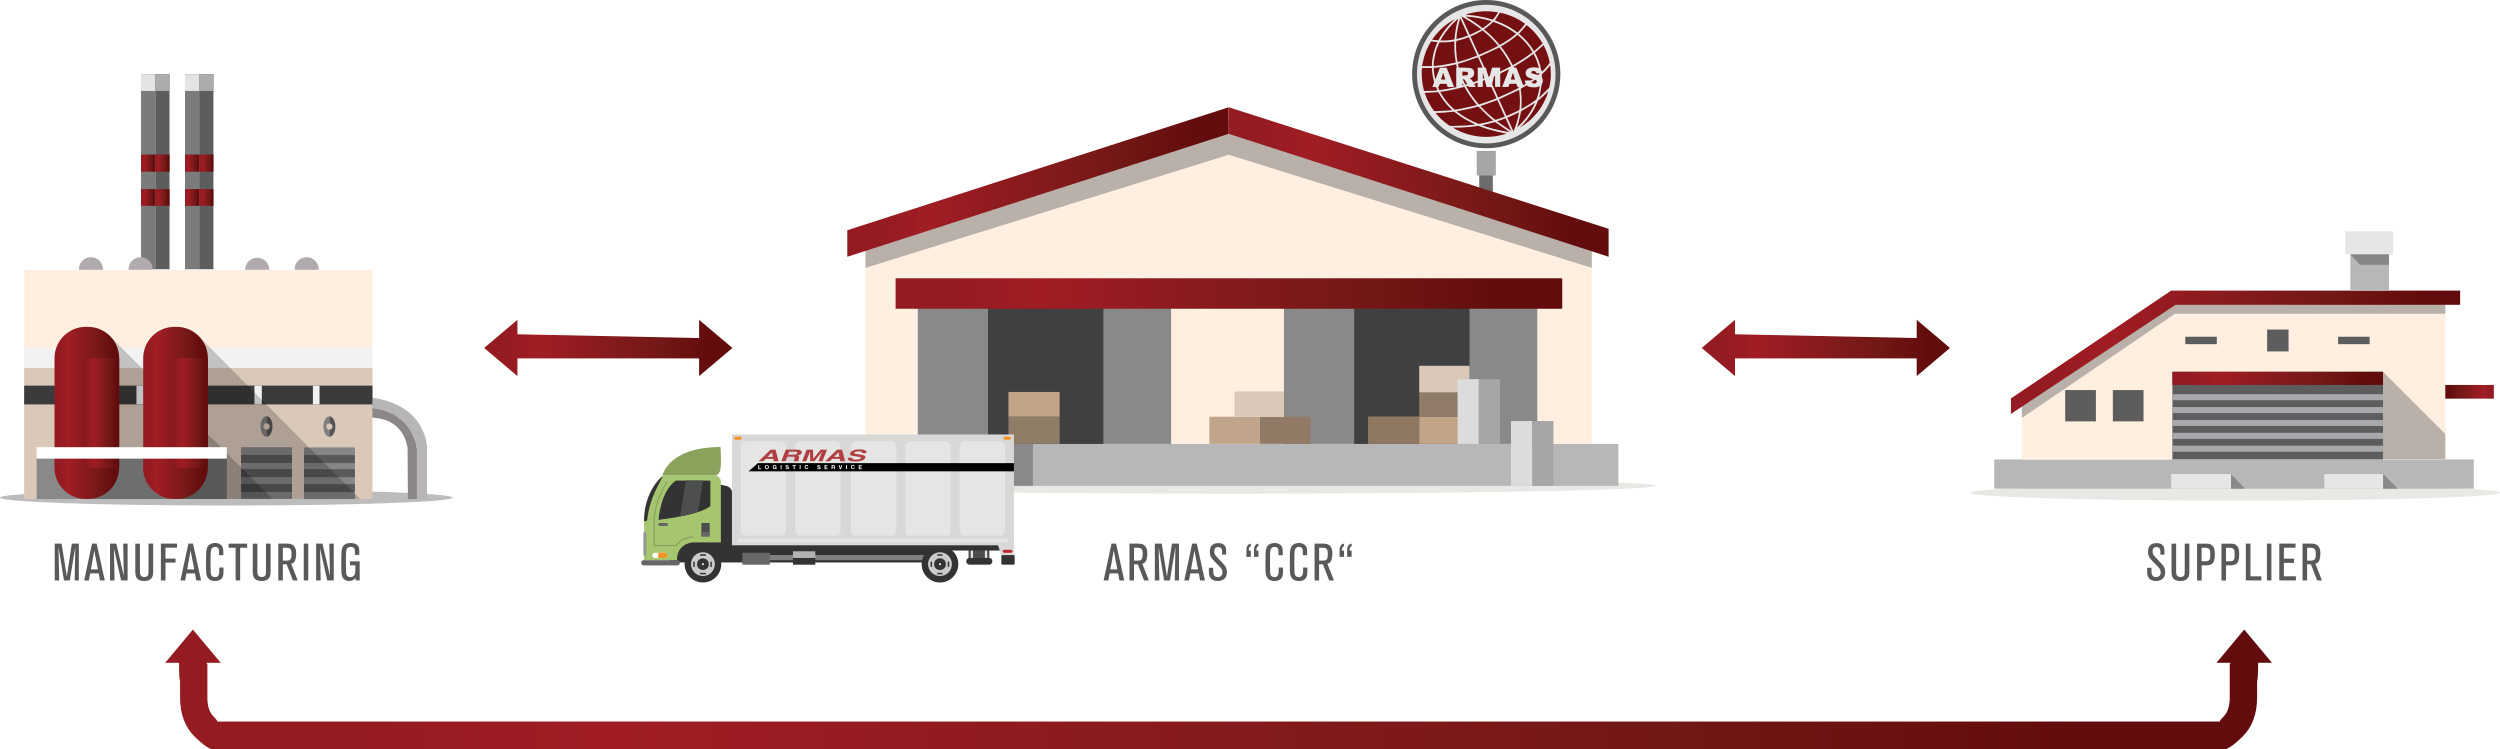 <?xml version="1.0" encoding="utf-8"?>
<!-- Generator: Adobe Illustrator 17.0.0, SVG Export Plug-In . SVG Version: 6.00 Build 0)  -->
<!DOCTYPE svg PUBLIC "-//W3C//DTD SVG 1.1//EN" "http://www.w3.org/Graphics/SVG/1.1/DTD/svg11.dtd">
<svg version="1.1" id="Layer_1" xmlns="http://www.w3.org/2000/svg" xmlns:xlink="http://www.w3.org/1999/xlink" x="0px" y="0px"
	 width="518.12px" height="155.31px" viewBox="0 0 518.12 155.31" enable-background="new 0 0 518.12 155.31" xml:space="preserve">
<g>
	<g>
		<path fill="#58595B" d="M15.47,120.3l0.13-6.91l-1.14,6.91h-1.2l-1.14-6.91l0.15,6.91h-0.93v-7.64h1.43l1.07,6.82l1.05-6.82h1.45
			v7.64H15.47z"/>
		<path fill="#58595B" d="M20.72,120.3l-0.27-1.47h-1.77l-0.26,1.47h-0.98l1.64-7.64h0.95l1.69,7.64H20.72z M19.54,114.08l-0.7,3.93
			h1.45L19.54,114.08z"/>
		<path fill="#58595B" d="M25.1,120.3l-1.49-6.62l0.13,6.62H22.8v-7.64h1.31l1.55,6.69l-0.13-6.69h0.92v7.64H25.1z"/>
		<path fill="#58595B" d="M30.98,120.17c-0.45,0.25-0.94,0.24-1.1,0.24c-0.47,0-1.04-0.1-1.4-0.44c-0.08-0.08-0.22-0.25-0.31-0.52
			c-0.14-0.41-0.13-0.95-0.13-1.05v-5.73H29v5.06c0,0.65-0.02,1.11,0.09,1.38c0.11,0.28,0.36,0.39,0.45,0.42
			c0.1,0.03,0.18,0.05,0.38,0.05c0.29,0,0.51-0.04,0.69-0.28c0.03-0.04,0.1-0.13,0.13-0.27c0.03-0.15,0.04-0.52,0.04-0.94v-5.43
			h0.96v5.7C31.75,119.08,31.69,119.78,30.98,120.17z"/>
		<path fill="#58595B" d="M34.3,113.52v2.25h2.09v0.83H34.3v3.7h-0.96v-7.64h3.36v0.85h-2.4V113.52z"/>
		<path fill="#58595B" d="M40.68,120.3l-0.27-1.47h-1.77l-0.26,1.47H37.4l1.64-7.64h0.95l1.69,7.64H40.68z M39.5,114.08L38.8,118
			h1.45L39.5,114.08z"/>
		<path fill="#58595B" d="M46.32,118.43c0,0.07,0,0.4-0.04,0.66c-0.14,0.81-0.56,1.06-0.9,1.19c-0.36,0.13-0.74,0.13-0.84,0.13
			c-0.43,0-0.8-0.07-1.16-0.34c-0.08-0.06-0.23-0.19-0.36-0.39c-0.29-0.44-0.32-1.01-0.32-2.07v-1.22c0-0.43,0-0.85,0.01-1.29
			c0.01-0.58,0.01-1.42,0.4-1.94c0.34-0.46,0.97-0.63,1.5-0.63c0.68,0,1.07,0.28,1.28,0.49c0.29,0.3,0.4,0.69,0.4,1.54
			c0,0.16,0,0.33-0.01,0.5H45.4c0-0.27,0-0.55-0.01-0.83c-0.01-0.31-0.03-0.54-0.29-0.74c-0.09-0.07-0.24-0.15-0.49-0.15
			c-0.24,0-0.73,0.05-0.87,0.67c-0.1,0.43-0.11,1.36-0.11,2.51c0,0.57,0.01,1.14,0.03,1.71c0.01,0.3-0.01,0.71,0.15,1
			c0.21,0.37,0.66,0.38,0.77,0.38c0.09,0,0.3,0,0.51-0.16c0.36-0.27,0.35-0.88,0.35-1.27v-0.56h0.89
			C46.33,117.89,46.33,118.16,46.32,118.43z"/>
		<path fill="#58595B" d="M49.77,113.52v6.78h-0.94v-6.78h-1.45v-0.85h3.84v0.85H49.77z"/>
		<path fill="#58595B" d="M55.32,120.17c-0.45,0.25-0.94,0.24-1.1,0.24c-0.47,0-1.04-0.1-1.4-0.44c-0.08-0.08-0.22-0.25-0.31-0.52
			c-0.14-0.41-0.13-0.95-0.13-1.05v-5.73h0.96v5.06c0,0.65-0.02,1.11,0.09,1.38c0.11,0.28,0.36,0.39,0.45,0.42
			c0.1,0.03,0.18,0.05,0.38,0.05c0.29,0,0.51-0.04,0.69-0.28c0.03-0.04,0.1-0.13,0.13-0.27c0.03-0.15,0.04-0.52,0.04-0.94v-5.43
			h0.96v5.7C56.09,119.08,56.04,119.78,55.32,120.17z"/>
		<path fill="#58595B" d="M60.71,120.3l-1.3-3.35h-0.79v3.35h-0.94v-7.64h1.67c0.49,0,1.02,0.02,1.43,0.36
			c0.64,0.52,0.6,1.53,0.6,1.68c0,0.32-0.02,0.64-0.08,0.95c-0.08,0.43-0.19,0.65-0.31,0.8c-0.24,0.29-0.52,0.36-0.64,0.39
			l1.36,3.46H60.71z M60.33,114.03c-0.19-0.55-0.78-0.51-1.24-0.51h-0.47v2.67h0.5c0.42,0,0.63-0.01,0.83-0.09
			c0.48-0.2,0.46-0.87,0.46-1.27C60.42,114.59,60.42,114.28,60.33,114.03z"/>
		<path fill="#58595B" d="M62.95,120.3v-7.64h0.94v7.64H62.95z"/>
		<path fill="#58595B" d="M67.82,120.3l-1.49-6.62l0.13,6.62h-0.94v-7.64h1.31l1.55,6.69l-0.13-6.69h0.92v7.64H67.82z"/>
		<path fill="#58595B" d="M73.72,120.3v-0.53c-0.12,0.12-0.18,0.18-0.3,0.28c-0.16,0.12-0.55,0.37-1.09,0.36
			c-0.34,0-1.16-0.11-1.45-1.05c-0.13-0.42-0.13-0.79-0.14-1.64c-0.01-0.4-0.01-0.8-0.01-1.21c0-0.54,0.01-1.08,0.03-1.62
			c0-0.04,0-0.78,0.12-1.19c0.35-1.16,1.45-1.15,1.8-1.15c0.62,0,0.98,0.14,1.21,0.29c0.13,0.09,0.21,0.17,0.25,0.23
			c0.12,0.14,0.21,0.29,0.26,0.48c0.06,0.23,0.06,0.44,0.06,0.92V115h-0.9v-0.38c0-0.13-0.01-0.26-0.01-0.39
			c-0.01-0.31-0.05-0.89-0.85-0.89c-0.1,0-0.36,0-0.59,0.16c-0.1,0.06-0.16,0.13-0.19,0.17s-0.09,0.15-0.12,0.3
			c-0.08,0.36-0.11,1.18-0.11,2.16v0.92c0,0.43,0.01,0.85,0.03,1.29s0.02,0.63,0.11,0.82c0.15,0.31,0.43,0.45,0.77,0.45
			c0.12,0,0.42-0.01,0.69-0.25c0.05-0.04,0.17-0.16,0.25-0.33c0.08-0.19,0.11-0.57,0.11-1.09v-0.78h-1.12v-0.82h2.01v3.95h-0.82
			V120.3z"/>
	</g>
	<ellipse opacity="0.3" fill="#231F20" enable-background="new    " cx="46.92" cy="103.13" rx="46.92" ry="1.64"/>
	<g>
		<g>
			<g>
				<rect x="38.34" y="15.38" fill="#7C7B7C" width="2.95" height="40.43"/>
				<rect x="41.28" y="15.38" fill="#5D5D5D" width="2.95" height="40.43"/>
			</g>
			<g>
				
					<linearGradient id="SVGID_1_" gradientUnits="userSpaceOnUse" x1="-500.663" y1="357.885" x2="-497.713" y2="357.885" gradientTransform="matrix(1 0 0 -1 539 398.81)">
					<stop  offset="0.082" style="stop-color:#931B21"/>
					<stop  offset="0.209" style="stop-color:#A11D24"/>
					<stop  offset="0.709" style="stop-color:#721816"/>
					<stop  offset="0.913" style="stop-color:#630C0D"/>
				</linearGradient>
				<rect x="38.34" y="39.19" fill="url(#SVGID_1_)" width="2.95" height="3.47"/>
				
					<linearGradient id="SVGID_2_" gradientUnits="userSpaceOnUse" x1="-497.716" y1="357.885" x2="-494.766" y2="357.885" gradientTransform="matrix(1 0 0 -1 539 398.81)">
					<stop  offset="0.082" style="stop-color:#931B21"/>
					<stop  offset="0.209" style="stop-color:#A11D24"/>
					<stop  offset="0.709" style="stop-color:#721816"/>
					<stop  offset="0.913" style="stop-color:#630C0D"/>
				</linearGradient>
				<rect x="41.28" y="39.19" fill="url(#SVGID_2_)" width="2.95" height="3.47"/>
			</g>
			<g>
				
					<linearGradient id="SVGID_3_" gradientUnits="userSpaceOnUse" x1="-500.663" y1="365.005" x2="-497.713" y2="365.005" gradientTransform="matrix(1 0 0 -1 539 398.81)">
					<stop  offset="0.082" style="stop-color:#931B21"/>
					<stop  offset="0.209" style="stop-color:#A11D24"/>
					<stop  offset="0.709" style="stop-color:#721816"/>
					<stop  offset="0.913" style="stop-color:#630C0D"/>
				</linearGradient>
				<rect x="38.34" y="32.02" fill="url(#SVGID_3_)" width="2.95" height="3.57"/>
				
					<linearGradient id="SVGID_4_" gradientUnits="userSpaceOnUse" x1="-497.716" y1="365.005" x2="-494.766" y2="365.005" gradientTransform="matrix(1 0 0 -1 539 398.81)">
					<stop  offset="0.082" style="stop-color:#931B21"/>
					<stop  offset="0.209" style="stop-color:#A11D24"/>
					<stop  offset="0.709" style="stop-color:#721816"/>
					<stop  offset="0.913" style="stop-color:#630C0D"/>
				</linearGradient>
				<rect x="41.28" y="32.02" fill="url(#SVGID_4_)" width="2.95" height="3.57"/>
			</g>
			<g>
				<rect x="38.34" y="15.38" fill="#E5E3E3" width="2.95" height="3.47"/>
				<rect x="41.28" y="15.38" fill="#ADABAC" width="2.95" height="3.47"/>
			</g>
		</g>
		<g>
			<g>
				<rect x="29.23" y="15.38" fill="#7C7B7C" width="2.95" height="40.43"/>
				<rect x="32.18" y="15.38" fill="#5D5D5D" width="2.95" height="40.43"/>
			</g>
			<g>
				
					<linearGradient id="SVGID_5_" gradientUnits="userSpaceOnUse" x1="-509.77" y1="357.885" x2="-506.82" y2="357.885" gradientTransform="matrix(1 0 0 -1 539 398.81)">
					<stop  offset="0.082" style="stop-color:#931B21"/>
					<stop  offset="0.209" style="stop-color:#A11D24"/>
					<stop  offset="0.709" style="stop-color:#721816"/>
					<stop  offset="0.913" style="stop-color:#630C0D"/>
				</linearGradient>
				<rect x="29.23" y="39.19" fill="url(#SVGID_5_)" width="2.95" height="3.47"/>
				
					<linearGradient id="SVGID_6_" gradientUnits="userSpaceOnUse" x1="-506.823" y1="357.885" x2="-503.873" y2="357.885" gradientTransform="matrix(1 0 0 -1 539 398.81)">
					<stop  offset="0.082" style="stop-color:#931B21"/>
					<stop  offset="0.209" style="stop-color:#A11D24"/>
					<stop  offset="0.709" style="stop-color:#721816"/>
					<stop  offset="0.913" style="stop-color:#630C0D"/>
				</linearGradient>
				<rect x="32.18" y="39.19" fill="url(#SVGID_6_)" width="2.95" height="3.47"/>
			</g>
			<g>
				
					<linearGradient id="SVGID_7_" gradientUnits="userSpaceOnUse" x1="-509.77" y1="365.005" x2="-506.82" y2="365.005" gradientTransform="matrix(1 0 0 -1 539 398.81)">
					<stop  offset="0.082" style="stop-color:#931B21"/>
					<stop  offset="0.209" style="stop-color:#A11D24"/>
					<stop  offset="0.709" style="stop-color:#721816"/>
					<stop  offset="0.913" style="stop-color:#630C0D"/>
				</linearGradient>
				<rect x="29.23" y="32.02" fill="url(#SVGID_7_)" width="2.95" height="3.57"/>
				
					<linearGradient id="SVGID_8_" gradientUnits="userSpaceOnUse" x1="-506.823" y1="365.005" x2="-503.873" y2="365.005" gradientTransform="matrix(1 0 0 -1 539 398.81)">
					<stop  offset="0.082" style="stop-color:#931B21"/>
					<stop  offset="0.209" style="stop-color:#A11D24"/>
					<stop  offset="0.709" style="stop-color:#721816"/>
					<stop  offset="0.913" style="stop-color:#630C0D"/>
				</linearGradient>
				<rect x="32.18" y="32.02" fill="url(#SVGID_8_)" width="2.95" height="3.57"/>
			</g>
			<g>
				<rect x="29.23" y="15.38" fill="#E5E3E3" width="2.95" height="3.47"/>
				<rect x="32.18" y="15.38" fill="#ADABAC" width="2.95" height="3.47"/>
			</g>
		</g>
		<g>
			<circle fill="#B1ABAD" cx="63.55" cy="55.8" r="2.5"/>
			<circle fill="#B1ABAD" cx="53.31" cy="55.91" r="2.5"/>
			<circle fill="#B1ABAD" cx="29.14" cy="55.8" r="2.5"/>
			<circle fill="#B1ABAD" cx="18.85" cy="55.8" r="2.5"/>
		</g>
		<g>
			<path fill="#B7B5B5" d="M88.5,92.72c0,0-0.07-10.42-14.72-10.53v2.3c11.99-0.73,12.63,8.68,12.63,8.68v10.25l2.08-0.02V92.72
				H88.5z"/>
			<path fill="#8B8788" d="M73.78,84.48v2.33c0,0,9.19-2.25,10.69,5.98l0.07,10.64l1.87-0.01V93.16
				C86.42,93.16,85.77,83.75,73.78,84.48z"/>
		</g>
		<g>
			<rect x="5.01" y="76.17" fill="#DAC8B9" width="72.18" height="27.25"/>
			<rect x="5.01" y="55.91" fill="#FFEFE1" width="72.18" height="20.25"/>
		</g>
		<rect x="5.01" y="72.12" fill="#F2F2F2" width="72.18" height="4.05"/>
		<rect x="5.01" y="79.92" fill="#3B3B3B" width="72.18" height="3.89"/>
		<rect x="64.85" y="79.92" fill="#F1F1F1" width="1.37" height="3.89"/>
		<rect x="52.73" y="79.92" fill="#F1F1F1" width="1.53" height="3.89"/>
		<rect x="28.28" y="79.92" fill="#F1F1F1" width="1.53" height="3.89"/>
		<g>
			<g>
				<rect x="63" y="92.72" fill="#878586" width="10.55" height="10.71"/>
				<rect x="63" y="94.31" fill="#5B595A" width="10.55" height="1.66"/>
				<rect x="63" y="97.24" fill="#5B595A" width="10.55" height="1.66"/>
				<rect x="63" y="100.33" fill="#5B595A" width="10.55" height="1.66"/>
			</g>
			<g>
				<path fill="none" d="M68.93,88.41c0-0.36-0.29-0.66-0.65-0.66v1.31C68.64,89.07,68.93,88.77,68.93,88.41z"/>
				<path fill="none" d="M67.62,88.41c0,0.36,0.29,0.65,0.65,0.65v-1.31C67.91,87.76,67.62,88.05,67.62,88.41z"/>
				<path fill="#818081" d="M67.62,88.41c0-0.36,0.29-0.66,0.65-0.66v-1.47c-0.69,0-1.24,0.95-1.24,2.13s0.56,2.13,1.24,2.13v-1.47
					C67.91,89.07,67.62,88.77,67.62,88.41z"/>
				<path fill="#575455" d="M68.27,86.28v1.47c0.36,0,0.65,0.29,0.65,0.66c0,0.36-0.29,0.65-0.65,0.65v1.47
					c0.69,0,1.24-0.95,1.24-2.13C69.52,87.24,68.96,86.28,68.27,86.28z"/>
			</g>
		</g>
		<g>
			<g>
				<rect x="49.96" y="92.68" fill="#878586" width="10.55" height="10.71"/>
				<rect x="49.96" y="94.28" fill="#5B595A" width="10.55" height="1.66"/>
				<rect x="49.96" y="97.21" fill="#5B595A" width="10.55" height="1.66"/>
				<rect x="49.96" y="100.3" fill="#5B595A" width="10.55" height="1.66"/>
			</g>
			<g>
				<path fill="none" d="M55.89,88.38c0-0.36-0.29-0.66-0.66-0.66v1.31C55.6,89.04,55.89,88.74,55.89,88.38z"/>
				<path fill="none" d="M54.58,88.38c0,0.36,0.29,0.65,0.66,0.65v-1.31C54.87,87.73,54.58,88.02,54.58,88.38z"/>
				<path fill="#818081" d="M54.58,88.38c0-0.36,0.29-0.66,0.66-0.66v-1.47c-0.69,0-1.24,0.95-1.24,2.13s0.56,2.13,1.24,2.13v-1.47
					C54.87,89.04,54.58,88.74,54.58,88.38z"/>
				<path fill="#575455" d="M55.23,86.25v1.47c0.36,0,0.66,0.29,0.66,0.66c0,0.36-0.29,0.65-0.66,0.65v1.47
					c0.69,0,1.24-0.95,1.24-2.13C56.48,87.21,55.92,86.25,55.23,86.25z"/>
			</g>
		</g>
		<rect x="7.59" y="94.28" fill="#898989" width="39.41" height="9.14"/>
		<polygon opacity="0.2" enable-background="new    " points="23.28,70.18 56.48,103.39 18.23,103.42 18.23,70.18 		"/>
		<polygon opacity="0.2" enable-background="new    " points="41.66,70.18 74.63,103.39 36.37,103.42 36.37,69.35 		"/>
		<g>
			<g>
				
					<linearGradient id="SVGID_9_" gradientUnits="userSpaceOnUse" x1="-527.71" y1="299.965" x2="-514.31" y2="299.965" gradientTransform="matrix(1 0 0 -1 539 398.81)">
					<stop  offset="0.082" style="stop-color:#931B21"/>
					<stop  offset="0.209" style="stop-color:#A11D24"/>
					<stop  offset="0.709" style="stop-color:#721816"/>
					<stop  offset="0.913" style="stop-color:#630C0D"/>
				</linearGradient>
				<path fill="url(#SVGID_9_)" d="M11.29,94.28v2.66c0,3.56,2.91,6.47,6.47,6.47h0.46c3.56,0,6.47-2.91,6.47-6.47v-2.66H11.29z"/>
				
					<linearGradient id="SVGID_10_" gradientUnits="userSpaceOnUse" x1="-527.7" y1="317.795" x2="-514.3" y2="317.795" gradientTransform="matrix(1 0 0 -1 539 398.81)">
					<stop  offset="0.082" style="stop-color:#931B21"/>
					<stop  offset="0.209" style="stop-color:#A11D24"/>
					<stop  offset="0.709" style="stop-color:#721816"/>
					<stop  offset="0.913" style="stop-color:#630C0D"/>
				</linearGradient>
				<path fill="url(#SVGID_10_)" d="M24.7,74.21c0-3.56-2.91-6.47-6.47-6.47h-0.46c-3.56,0-6.47,2.91-6.47,6.47v20.08h13.4V74.21z"
					/>
			</g>
			
				<linearGradient id="SVGID_11_" gradientUnits="userSpaceOnUse" x1="-521" y1="315.125" x2="-514.3" y2="315.125" gradientTransform="matrix(1 0 0 -1 539 398.81)">
				<stop  offset="0.082" style="stop-color:#931B21"/>
				<stop  offset="0.209" style="stop-color:#A11D24"/>
				<stop  offset="0.709" style="stop-color:#721816"/>
				<stop  offset="0.913" style="stop-color:#630C0D"/>
			</linearGradient>
			<rect x="18" y="74.21" fill="url(#SVGID_11_)" width="6.7" height="18.95"/>
			
				<linearGradient id="SVGID_12_" gradientUnits="userSpaceOnUse" x1="-521" y1="303.755" x2="-514.3" y2="303.755" gradientTransform="matrix(1 0 0 -1 539 398.81)">
				<stop  offset="0.082" style="stop-color:#931B21"/>
				<stop  offset="0.209" style="stop-color:#A11D24"/>
				<stop  offset="0.709" style="stop-color:#721816"/>
				<stop  offset="0.913" style="stop-color:#630C0D"/>
			</linearGradient>
			<rect x="18" y="93.16" fill="url(#SVGID_12_)" width="6.7" height="3.79"/>
		</g>
		<g>
			<g>
				
					<linearGradient id="SVGID_13_" gradientUnits="userSpaceOnUse" x1="-509.33" y1="299.965" x2="-495.93" y2="299.965" gradientTransform="matrix(1 0 0 -1 539 398.81)">
					<stop  offset="0.082" style="stop-color:#931B21"/>
					<stop  offset="0.209" style="stop-color:#A11D24"/>
					<stop  offset="0.709" style="stop-color:#721816"/>
					<stop  offset="0.913" style="stop-color:#630C0D"/>
				</linearGradient>
				<path fill="url(#SVGID_13_)" d="M29.67,94.28v2.66c0,3.56,2.91,6.47,6.47,6.47h0.46c3.56,0,6.47-2.91,6.47-6.47v-2.66H29.67z"/>
				
					<linearGradient id="SVGID_14_" gradientUnits="userSpaceOnUse" x1="-509.32" y1="317.795" x2="-495.91" y2="317.795" gradientTransform="matrix(1 0 0 -1 539 398.81)">
					<stop  offset="0.082" style="stop-color:#931B21"/>
					<stop  offset="0.209" style="stop-color:#A11D24"/>
					<stop  offset="0.709" style="stop-color:#721816"/>
					<stop  offset="0.913" style="stop-color:#630C0D"/>
				</linearGradient>
				<path fill="url(#SVGID_14_)" d="M43.08,74.21c0-3.56-2.91-6.47-6.47-6.47h-0.46c-3.56,0-6.47,2.91-6.47,6.47v20.08h13.41V74.21
					H43.08z"/>
			</g>
			
				<linearGradient id="SVGID_15_" gradientUnits="userSpaceOnUse" x1="-502.63" y1="315.125" x2="-495.93" y2="315.125" gradientTransform="matrix(1 0 0 -1 539 398.81)">
				<stop  offset="0.082" style="stop-color:#931B21"/>
				<stop  offset="0.209" style="stop-color:#A11D24"/>
				<stop  offset="0.709" style="stop-color:#721816"/>
				<stop  offset="0.913" style="stop-color:#630C0D"/>
			</linearGradient>
			<rect x="36.37" y="74.21" fill="url(#SVGID_15_)" width="6.7" height="18.95"/>
			
				<linearGradient id="SVGID_16_" gradientUnits="userSpaceOnUse" x1="-502.63" y1="303.755" x2="-495.93" y2="303.755" gradientTransform="matrix(1 0 0 -1 539 398.81)">
				<stop  offset="0.082" style="stop-color:#931B21"/>
				<stop  offset="0.209" style="stop-color:#A11D24"/>
				<stop  offset="0.709" style="stop-color:#721816"/>
				<stop  offset="0.913" style="stop-color:#630C0D"/>
			</linearGradient>
			<rect x="36.37" y="93.16" fill="url(#SVGID_16_)" width="6.7" height="3.79"/>
		</g>
		<rect x="7.59" y="92.68" fill="#FFFFFF" width="39.41" height="2.37"/>
	</g>
	<g>
		<path fill="#58595B" d="M448.02,120.08c-0.48,0.33-1.01,0.33-1.19,0.33c-0.27,0-1.36-0.02-1.72-1.05
			c-0.1-0.28-0.12-0.56-0.12-0.85v-0.84h0.9v0.38c0,0.52,0,0.76,0.09,1.01c0.08,0.21,0.3,0.55,0.85,0.55c0.37,0,0.72-0.16,0.88-0.5
			c0.09-0.18,0.09-0.38,0.09-0.45c0-0.65-0.29-0.92-0.71-1.35l-1.03-1.06c-0.6-0.62-0.88-1.03-0.88-1.92c0-0.11,0-0.41,0.09-0.72
			c0.15-0.5,0.57-1.05,1.69-1.05c0.26,0,1.29,0.01,1.55,1c0.07,0.26,0.07,0.62,0.07,0.89v0.49h-0.84c-0.01-0.48-0.01-0.36-0.01-0.63
			c0-0.35-0.05-0.68-0.41-0.86c-0.17-0.08-0.34-0.08-0.4-0.08c-0.23,0-0.42,0.05-0.57,0.21c-0.09,0.08-0.13,0.17-0.15,0.21
			c-0.04,0.1-0.08,0.26-0.08,0.51c0,0.07,0,0.26,0.06,0.44c0.12,0.36,0.44,0.65,0.69,0.92l1.2,1.28c0.09,0.1,0.16,0.19,0.24,0.29
			c0.18,0.24,0.42,0.64,0.42,1.36C448.71,119.48,448.35,119.87,448.02,120.08z"/>
		<path fill="#58595B" d="M452.98,120.17c-0.45,0.25-0.94,0.24-1.1,0.24c-0.46,0-1.04-0.1-1.4-0.44c-0.08-0.08-0.22-0.25-0.31-0.52
			c-0.14-0.41-0.13-0.95-0.13-1.05v-5.73H451v5.06c0,0.65-0.02,1.11,0.09,1.38c0.11,0.28,0.36,0.39,0.45,0.42
			c0.1,0.03,0.18,0.05,0.38,0.05c0.29,0,0.51-0.04,0.69-0.28c0.03-0.04,0.1-0.13,0.13-0.27c0.03-0.15,0.04-0.52,0.04-0.94v-5.43
			h0.96v5.7C453.74,119.08,453.69,119.78,452.98,120.17z"/>
		<path fill="#58595B" d="M458.6,116.69c-0.36,0.43-1.01,0.48-1.51,0.48h-0.8v3.14h-0.95v-7.64h1.98c0.75,0,1.05,0.22,1.29,0.51
			c0.44,0.54,0.4,1.18,0.4,1.81C459,115.04,459.07,116.12,458.6,116.69z M458.05,114.29c-0.09-0.76-0.65-0.77-1.27-0.77h-0.5v2.8
			h0.64c0.42,0,0.85,0.02,1.06-0.44c0.09-0.18,0.09-0.42,0.09-0.85C458.07,114.78,458.07,114.54,458.05,114.29z"/>
		<path fill="#58595B" d="M463.65,116.69c-0.36,0.43-1.01,0.48-1.51,0.48h-0.8v3.14h-0.95v-7.64h1.98c0.75,0,1.05,0.22,1.29,0.51
			c0.44,0.54,0.4,1.18,0.4,1.81C464.06,115.04,464.12,116.12,463.65,116.69z M463.1,114.29c-0.09-0.76-0.65-0.77-1.27-0.77h-0.5v2.8
			h0.64c0.42,0,0.85,0.02,1.06-0.44c0.09-0.18,0.09-0.42,0.09-0.85C463.12,114.78,463.12,114.54,463.1,114.29z"/>
		<path fill="#58595B" d="M465.44,120.3v-7.64h0.97v6.78h2.24v0.85h-3.21V120.3z"/>
		<path fill="#58595B" d="M469.81,120.3v-7.64h0.94v7.64H469.81z"/>
		<path fill="#58595B" d="M472.38,120.3v-7.64h3.36v0.85h-2.41v2.27h2.11v0.87h-2.11v2.79h2.49v0.85h-3.44V120.3z"/>
		<path fill="#58595B" d="M480.23,120.3l-1.3-3.35h-0.79v3.35h-0.94v-7.64h1.67c0.49,0,1.02,0.02,1.43,0.36
			c0.64,0.52,0.59,1.53,0.59,1.68c0,0.32-0.02,0.64-0.08,0.95c-0.08,0.43-0.19,0.65-0.31,0.8c-0.24,0.29-0.52,0.36-0.64,0.39
			l1.36,3.46H480.23z M479.85,114.03c-0.19-0.55-0.78-0.51-1.24-0.51h-0.46v2.67h0.5c0.42,0,0.63-0.01,0.83-0.09
			c0.48-0.2,0.46-0.87,0.46-1.27C479.94,114.59,479.94,114.28,479.85,114.03z"/>
	</g>
	
		<linearGradient id="SVGID_17_" gradientUnits="userSpaceOnUse" x1="-504.76" y1="255.918" x2="-68.14" y2="255.918" gradientTransform="matrix(1 0 0 -1 539 398.81)">
		<stop  offset="0.082" style="stop-color:#931B21"/>
		<stop  offset="0.209" style="stop-color:#A11D24"/>
		<stop  offset="0.709" style="stop-color:#721816"/>
		<stop  offset="0.913" style="stop-color:#630C0D"/>
	</linearGradient>
	<path fill="url(#SVGID_17_)" d="M465.11,130.47c-1.92,2.3-3.82,4.58-5.76,6.9h2.87c0.01,0.08,0.01,0.14,0.01,0.2h-0.12l0,0v7.01
		c0,1.77-0.44,3.11-1.31,3.96c-0.65,0.64-0.77,0.89-0.73,0.99H387.7l0,0H45.02c0.04-0.1-0.08-0.35-0.73-0.99
		c-0.87-0.85-1.31-2.19-1.31-3.96v-7.01l0,0h-0.12c0-0.06,0.01-0.12,0.01-0.2h2.87c-1.94-2.32-3.84-4.6-5.76-6.9
		c-1.91,2.29-3.81,4.57-5.74,6.89c0.12,0.01,0.19,0.01,0.26,0.01c0.73,0,1.46,0,2.19,0c0.5,0,0.42-0.05,0.42,0.42
		c0,2.37,0.09,3.08,0.21,3.36v3.41c0,3.44,1.04,6.19,3.1,8.18c3.04,2.94,3.64,2.58,4.42,2.54h325.09h16.19v0.02
		c0.79,0,1.39,0,1.87,0v-0.02h72.27c0.78,0.04,1.38,0.4,4.42-2.54c2.06-1.99,3.1-4.74,3.1-8.18v-3.41c0.11-0.28,0.21-0.99,0.21-3.36
		c0-0.47-0.08-0.42,0.42-0.42c0.73,0,1.46,0,2.19,0c0.07,0,0.14-0.01,0.26-0.01C468.92,135.04,467.03,132.77,465.11,130.47z"/>
	
		<linearGradient id="SVGID_18_" gradientUnits="userSpaceOnUse" x1="-438.66" y1="326.695" x2="-387.21" y2="326.695" gradientTransform="matrix(1 0 0 -1 539 398.81)">
		<stop  offset="0.082" style="stop-color:#931B21"/>
		<stop  offset="0.209" style="stop-color:#A11D24"/>
		<stop  offset="0.709" style="stop-color:#721816"/>
		<stop  offset="0.913" style="stop-color:#630C0D"/>
	</linearGradient>
	<path fill="url(#SVGID_18_)" d="M144.89,66.28c0,1.01,0,2.84,0,3.78l-37.62-0.78c-0.04-0.04-0.03-0.15-0.03-0.4
		c0-0.74,0-1.59,0-2.34c0-0.07-0.01-0.14-0.01-0.26c-2.32,1.96-4.59,3.89-6.89,5.83c2.3,1.95,4.58,3.88,6.9,5.84
		c0-1.01,0-2.72,0-3.67h37.62c0.04,0.04,0.03,0.15,0.03,0.4c0,0.74,0,2.26,0,3c0,0.07,0.01,0.14,0.01,0.26
		c2.32-1.96,4.59-3.89,6.89-5.83C149.49,70.17,147.21,68.24,144.89,66.28z"/>
	
		<linearGradient id="SVGID_19_" gradientUnits="userSpaceOnUse" x1="-186.32" y1="326.695" x2="-134.87" y2="326.695" gradientTransform="matrix(1 0 0 -1 539 398.81)">
		<stop  offset="0.082" style="stop-color:#931B21"/>
		<stop  offset="0.209" style="stop-color:#A11D24"/>
		<stop  offset="0.709" style="stop-color:#721816"/>
		<stop  offset="0.913" style="stop-color:#630C0D"/>
	</linearGradient>
	<path fill="url(#SVGID_19_)" d="M397.23,66.28c0,1.01,0,2.84,0,3.78l-37.62-0.78c-0.04-0.04-0.03-0.15-0.03-0.4
		c0-0.74,0-1.59,0-2.34c0-0.07-0.01-0.14-0.01-0.26c-2.32,1.96-4.59,3.89-6.89,5.83c2.3,1.95,4.58,3.88,6.9,5.84
		c0-1.01,0-2.72,0-3.67h37.62c0.04,0.04,0.03,0.15,0.03,0.4c0,0.74,0,2.26,0,3c0,0.07,0.01,0.14,0.01,0.26
		c2.32-1.96,4.59-3.89,6.89-5.83C401.83,70.17,399.55,68.24,397.23,66.28z"/>
	<g>
		<path fill="#E7E6E6" d="M308.02,30.22c-8.19,0-14.86-6.67-14.86-14.86S299.83,0.5,308.02,0.5s14.86,6.67,14.86,14.86
			S316.22,30.22,308.02,30.22z"/>
		<path fill="#58595B" d="M308.02,1c7.93,0,14.36,6.43,14.36,14.36s-6.43,14.36-14.36,14.36s-14.36-6.43-14.36-14.36
			C293.67,7.43,300.09,1,308.02,1 M308.02,0c-8.47,0-15.36,6.89-15.36,15.36s6.89,15.36,15.36,15.36s15.36-6.89,15.36-15.36
			S316.49,0,308.02,0L308.02,0z"/>
	</g>
	<g>
		<g>
			<path fill="#741012" d="M311.05,9.62c1.23-0.69,2.39-1.46,3.45-2.39c1.26,1.01,2.3,2.2,3.12,3.58c-1.3,1.01-2.67,1.89-4.11,2.7
				C312.82,12.13,312.01,10.84,311.05,9.62z"/>
			<path fill="#741012" d="M298.47,19.04c1.71-0.22,3.37-0.59,5.02-1.05c0.73,1.34,1.6,2.59,2.61,3.78c-0.36,0.09-0.68,0.19-1,0.26
				c-0.98,0.21-1.96,0.41-2.94,0.61c-0.16,0.03-0.31,0.05-0.47,0.07c-0.15,0.02-0.26,0-0.39-0.12c-1-0.89-1.85-1.9-2.54-3.04
				C298.66,19.4,298.58,19.22,298.47,19.04z"/>
			<path fill="#741012" d="M308.48,15.85c-0.1-0.3-0.21-0.61-0.3-0.92c-0.08-0.26-0.15-0.52-0.21-0.79
				c-0.02-0.1-0.07-0.13-0.16-0.13c-0.08,0.01-0.15,0-0.19-0.1c-0.33-0.73-0.66-1.46-0.98-2.18c1.37-0.63,2.73-1.27,4.1-1.91
				c0.93,1.18,1.75,2.47,2.44,3.87c-0.75,0.38-1.49,0.75-2.27,1.15c0-0.3,0-0.55,0-0.83c-0.16,0-0.29,0-0.43,0
				c-0.38,0-0.75,0-1.13,0c-0.1,0-0.15,0.03-0.17,0.14c-0.12,0.48-0.26,0.96-0.38,1.45C308.78,15.76,308.71,15.85,308.48,15.85z"/>
			<path fill="#741012" d="M301.41,8.58c0,0.19,0,0.37,0,0.55c0,0.5,0,0.99,0.02,1.49c0.01,0.33,0.05,0.66,0.09,0.98
				c0.05,0.38,0.1,0.76,0.16,1.14c0.02,0.15,0.03,0.23-0.16,0.26c-0.81,0.14-1.62,0.32-2.44,0.46c-0.54,0.09-1.09,0.14-1.64,0.21
				c-0.09,0.01-0.19,0-0.32,0c0.02-0.32,0-0.63,0.05-0.93c0.09-0.6,0.2-1.2,0.34-1.78c0.17-0.71,0.43-1.38,0.75-2.04
				c0.05-0.11,0.1-0.15,0.23-0.14c0.95,0.02,1.89-0.03,2.82-0.19C301.34,8.57,301.37,8.58,301.41,8.58z"/>
			<path fill="#741012" d="M310.15,20.37c-0.54,0.21-1.05,0.42-1.58,0.6c-0.63,0.22-1.27,0.42-1.9,0.63
				c-0.12,0.04-0.2,0.03-0.28-0.07c-0.65-0.78-1.27-1.58-1.81-2.43c-0.22-0.35-0.42-0.7-0.63-1.05c-0.03-0.05-0.05-0.1-0.08-0.16
				c0.11-0.04,0.2-0.08,0.3-0.09c0.05,0,0.13,0.05,0.16,0.1c0.05,0.1,0.12,0.13,0.23,0.13c0.42-0.01,0.84,0,1.29,0
				c-0.12-0.22-0.22-0.43-0.34-0.65c0.24-0.08,0.48-0.16,0.73-0.25c0,0.31,0,0.59,0,0.89c0.36,0,0.69,0,1.06,0c0-0.16,0-0.32,0-0.48
				c0-0.21,0.01-0.41,0-0.62c-0.01-0.13,0.02-0.22,0.17-0.24c0.08-0.01,0.15-0.06,0.24-0.09c0.07,0.27,0.14,0.53,0.21,0.79
				c0.05,0.18,0.09,0.35,0.13,0.53c0.02,0.09,0.07,0.13,0.17,0.13c0.29-0.01,0.57,0,0.86,0C309.44,18.8,309.79,19.58,310.15,20.37z"
				/>
			<path fill="#741012" d="M310.81,9.32c-0.97-1.19-2.05-2.26-3.24-3.23c0.23-0.16,0.45-0.31,0.66-0.48
				c0.39-0.32,0.77-0.66,1.16-0.98c0.05-0.04,0.15-0.08,0.2-0.06c1.65,0.57,3.19,1.35,4.58,2.41c0,0,0.01,0.01,0.02,0.03
				C313.16,7.91,312.02,8.65,310.81,9.32z"/>
			<path fill="#741012" d="M306.48,11.37c-0.58-1.28-1.15-2.54-1.72-3.8c0.42-0.2,0.85-0.39,1.26-0.6c0.37-0.19,0.74-0.4,1.11-0.61
				c0.09-0.05,0.14-0.06,0.22,0.01c0.89,0.72,1.72,1.51,2.49,2.36c0.22,0.24,0.43,0.5,0.66,0.77
				C309.18,10.21,307.84,10.8,306.48,11.37z"/>
			<path fill="#741012" d="M302.08,12.86c-0.05-0.27-0.1-0.54-0.14-0.81c-0.13-0.99-0.2-1.98-0.17-2.98c0-0.17,0.02-0.34,0.04-0.51
				c0-0.03,0.05-0.08,0.08-0.09c0.86-0.18,1.68-0.44,2.52-0.77c0.11,0.23,0.21,0.45,0.31,0.68c0.45,0.99,0.89,1.97,1.35,2.96
				c0.06,0.13,0.05,0.18-0.09,0.24c-1.23,0.48-2.48,0.91-3.76,1.25C302.18,12.84,302.14,12.84,302.08,12.86z"/>
			<path fill="#741012" d="M314.82,18.63c0.03,0.2,0.08,0.42,0.09,0.64c0.04,0.6,0.1,1.19,0.1,1.79c0,0.53-0.06,1.07-0.1,1.6
				c-0.01,0.07-0.06,0.17-0.12,0.2c-0.82,0.38-1.65,0.76-2.48,1.13c-0.02,0.01-0.05,0.02-0.1,0.03c-0.52-1.16-1.05-2.31-1.56-3.44
				C312.05,19.93,313.43,19.28,314.82,18.63z"/>
			<path fill="#741012" d="M301.89,23.06c0.27-0.05,0.5-0.08,0.73-0.13c0.76-0.15,1.52-0.3,2.28-0.47c0.44-0.1,0.88-0.22,1.31-0.35
				c0.13-0.04,0.22,0,0.31,0.09c0.58,0.58,1.15,1.17,1.74,1.74c0.35,0.33,0.73,0.63,1.1,0.94c0.03,0.03,0.07,0.04,0.1,0.07
				c-0.01,0.02-0.01,0.03-0.02,0.05c-0.31,0.09-0.61,0.18-0.92,0.25c-0.61,0.14-1.22,0.27-1.82,0.4c-0.14,0.03-0.27,0.03-0.41-0.03
				c-1.52-0.63-2.94-1.42-4.25-2.42C301.99,23.17,301.95,23.13,301.89,23.06z"/>
			<path fill="#741012" d="M312.23,27.67c-1.54,0.55-3.13,0.76-4.75,0.69c-2.28-0.1-4.41-0.71-6.37-1.91c0.52,0,1.04,0.02,1.56,0
				c0.73-0.04,1.45-0.09,2.17-0.16c0.49-0.05,0.98-0.14,1.46-0.2c0.07-0.01,0.16,0.01,0.23,0.04c1.56,0.62,3.18,1.05,4.83,1.39
				C311.65,27.58,311.94,27.62,312.23,27.67z"/>
			<path fill="#741012" d="M297.54,23.42c0.62-0.03,1.22-0.05,1.82-0.08c0.43-0.03,0.86-0.08,1.29-0.13
				c0.21-0.02,0.42-0.06,0.62-0.07c0.05,0,0.12,0.02,0.17,0.06c0.78,0.63,1.6,1.2,2.48,1.68c0.58,0.32,1.18,0.61,1.79,0.92
				c-0.11,0.02-0.22,0.05-0.33,0.06c-0.48,0.05-0.96,0.11-1.44,0.14c-0.94,0.05-1.88,0.08-2.82,0.1c-0.22,0.01-0.44,0.01-0.65-0.04
				c-0.16-0.04-0.29-0.16-0.43-0.26c-0.88-0.64-1.67-1.37-2.38-2.2C297.62,23.55,297.58,23.49,297.54,23.42z"/>
			<path fill="#741012" d="M313.69,13.84c1.43-0.81,2.81-1.68,4.12-2.7c0.52,0.94,0.89,1.91,1.13,2.98
				c-0.08-0.02-0.14-0.04-0.2-0.06c-0.59-0.16-1.18-0.16-1.76,0.03c-0.52,0.16-0.82,0.59-0.81,1.1c0.01,0.41,0.24,0.7,0.59,0.87
				c0.26,0.13,0.54,0.2,0.81,0.3c0.03,0.01,0.06,0.02,0.13,0.04c-0.16,0.11-0.27,0.23-0.41,0.27c-0.13,0.04-0.29-0.01-0.43-0.01
				c-0.28,0.01-0.56,0.03-0.87,0.04c0.06,0.23,0.13,0.45,0.19,0.69c-0.14,0.09-0.3,0.19-0.49,0.3c-0.15-0.38-0.29-0.74-0.43-1.1
				c-0.31-0.81-0.63-1.62-0.94-2.43c-0.05-0.12-0.1-0.16-0.22-0.15c-0.07,0.01-0.14,0-0.21,0
				C313.78,14.03,313.72,13.97,313.69,13.84z"/>
			<path fill="#741012" d="M295.26,19.23c0.15,0,0.29,0.01,0.42,0c0.74-0.04,1.49-0.09,2.23-0.13c0.1-0.01,0.18,0,0.24,0.11
				c0.68,1.3,1.59,2.44,2.66,3.44c0.04,0.03,0.07,0.07,0.11,0.11c0.01,0.01,0.02,0.03,0.04,0.06c-0.22,0.03-0.44,0.07-0.65,0.08
				c-0.95,0.05-1.91,0.09-2.86,0.14c-0.16,0.01-0.26-0.04-0.35-0.17c-0.78-1.09-1.39-2.27-1.81-3.55
				C295.26,19.29,295.26,19.27,295.26,19.23z"/>
			<path fill="#741012" d="M319.09,17.87c-0.11,0.91-0.33,1.79-0.64,2.64c-0.02,0.06-0.06,0.12-0.11,0.16
				c-0.94,0.7-1.93,1.32-2.96,1.88c-0.02,0.01-0.04,0.02-0.08,0.03c0.01-0.23,0.04-0.43,0.04-0.64c0-0.66,0.02-1.32-0.01-1.98
				c-0.02-0.49-0.11-0.98-0.16-1.47c0-0.04,0.04-0.11,0.07-0.13c0.37-0.22,0.73-0.43,1.11-0.64c0.03-0.02,0.1-0.01,0.13,0.01
				c0.23,0.21,0.51,0.28,0.79,0.33c0.45,0.07,0.9,0.08,1.34-0.03C318.78,17.99,318.93,17.92,319.09,17.87z"/>
			<path fill="#741012" d="M316.07,4.96c-0.24,0.3-0.46,0.59-0.7,0.87c-0.22,0.26-0.47,0.49-0.7,0.75c-0.12,0.13-0.2,0.16-0.36,0.03
				c-1.29-0.97-2.7-1.71-4.21-2.27c-0.1-0.04-0.21-0.08-0.27-0.1c0.32-0.51,0.64-1.03,0.97-1.54c0.03-0.04,0.13-0.07,0.18-0.06
				c0.85,0.19,1.69,0.45,2.49,0.8c0.88,0.38,1.71,0.85,2.49,1.41C315.98,4.89,316.01,4.91,316.07,4.96z"/>
			<path fill="#741012" d="M316.39,5.2c1.34,1.03,2.43,2.3,3.32,3.81c-0.59,0.53-1.17,1.05-1.78,1.59c-0.84-1.4-1.89-2.6-3.12-3.6
				C315.34,6.4,315.86,5.8,316.39,5.2z"/>
			<path fill="#741012" d="M310.49,20.21c-0.41-0.89-0.81-1.77-1.2-2.65c-0.04-0.08-0.04-0.19-0.02-0.28
				c0.11-0.44,0.24-0.88,0.34-1.32c0.03-0.13,0.09-0.2,0.24-0.23c0,0.76,0,1.51,0,2.27c0.36,0,0.71,0,1.07,0c0-0.07,0-0.14,0-0.2
				c0-0.78,0-1.56,0-2.35c0-0.15,0.04-0.24,0.19-0.31c0.49-0.23,0.98-0.47,1.47-0.71c0.03-0.02,0.07-0.03,0.16-0.06
				c-0.48,1.23-0.94,2.43-1.42,3.65c0.36,0,0.69,0,1.01,0c0.3,0,0.3,0,0.38-0.29c0.11-0.36,0.11-0.36,0.49-0.36
				c0.32,0,0.64,0,0.96,0c0.09,0,0.14,0.02,0.16,0.11c0.03,0.12,0.07,0.23,0.1,0.34c0.03,0.12,0.07,0.23,0.24,0.2
				c0.03,0,0.09,0.06,0.09,0.09c0,0.04-0.04,0.11-0.07,0.13c-0.39,0.21-0.77,0.42-1.17,0.6c-0.97,0.45-1.94,0.89-2.92,1.33
				C310.55,20.19,310.52,20.2,310.49,20.21z"/>
			<path fill="#741012" d="M310.31,20.73c0.52,1.14,1.04,2.29,1.57,3.46c-0.63,0.22-1.25,0.43-1.86,0.63
				c-0.07,0.02-0.18-0.02-0.24-0.07c-0.99-0.78-1.91-1.64-2.79-2.54c-0.07-0.07-0.13-0.15-0.19-0.22
				C307.97,21.56,309.13,21.15,310.31,20.73z"/>
			<path fill="#741012" d="M296.86,18.03c0.22,0,0.41,0,0.6,0c0.09,0,0.14,0.02,0.18,0.11c0.08,0.19,0.17,0.38,0.26,0.59
				c-0.27,0.03-0.53,0.07-0.79,0.08c-0.62,0.02-1.23,0.02-1.85,0.04c-0.11,0-0.15-0.04-0.17-0.14c-0.12-0.61-0.27-1.21-0.34-1.82
				c-0.08-0.65-0.09-1.32-0.11-1.98c-0.01-0.27,0.04-0.54,0.06-0.81c0.69,0,1.36,0,2.04,0c0.02,0.14,0.04,0.29,0.05,0.43
				c0.04,0.79,0.18,1.55,0.4,2.31c0.04,0.13,0.04,0.25-0.02,0.37C297.07,17.47,296.97,17.74,296.86,18.03z"/>
			<path fill="#741012" d="M297.46,16.44c-0.2-0.8-0.32-1.57-0.32-2.38c1.57-0.11,3.11-0.36,4.65-0.74c0.05,0.21,0.1,0.41,0.14,0.61
				c0.01,0.02-0.01,0.07-0.02,0.07c-0.17,0.02-0.11,0.15-0.11,0.23c0,1.18,0,2.36,0,3.55c0,0.09,0,0.17,0,0.28
				c-0.55,0.12-1.1,0.24-1.65,0.34s-1.11,0.18-1.66,0.27c-0.13,0.02-0.23,0.01-0.28-0.14c-0.06-0.16-0.14-0.32-0.18-0.42
				c0.08-0.1,0.13-0.16,0.18-0.23c0.01-0.01,0.01-0.02,0.02-0.03c0.05-0.15,0.07-0.37,0.17-0.44c0.11-0.08,0.32-0.02,0.48-0.03
				c0.26,0,0.53,0,0.79,0c0.11,0,0.16,0.02,0.19,0.14c0.04,0.17,0.06,0.4,0.18,0.48c0.13,0.09,0.35,0.03,0.53,0.03
				c0.25,0,0.5,0,0.78,0c-0.05-0.13-0.08-0.24-0.12-0.35c-0.45-1.17-0.91-2.35-1.36-3.52c-0.04-0.11-0.09-0.15-0.21-0.14
				c-0.37,0.01-0.74,0.01-1.11,0c-0.1,0-0.15,0.04-0.18,0.13c-0.27,0.72-0.55,1.43-0.83,2.15C297.52,16.33,297.5,16.37,297.46,16.44
				z"/>
			<path fill="#741012" d="M302.33,14.01c-0.06-0.27-0.12-0.52-0.18-0.78c0.28-0.08,0.55-0.14,0.81-0.23
				c1.05-0.36,2.09-0.71,3.14-1.08c0.15-0.05,0.21-0.04,0.28,0.1c0.27,0.62,0.56,1.23,0.83,1.85c0.02,0.04,0.03,0.08,0.05,0.14
				c-0.33,0-0.65,0-1,0c0,0.08,0,0.14,0,0.21c0,0.78,0,1.56,0,2.35c0,0.12-0.03,0.19-0.15,0.22c-0.22,0.06-0.43,0.14-0.65,0.21
				c-0.08,0.03-0.13,0.02-0.18-0.06c-0.17-0.29-0.35-0.56-0.73-0.67c0.34-0.09,0.62-0.22,0.8-0.5c0.41-0.63,0.13-1.61-0.73-1.69
				c-0.46-0.04-0.92-0.05-1.38-0.07C302.93,14.01,302.64,14.01,302.33,14.01z"/>
			<path fill="#741012" d="M318.12,10.92c0.59-0.52,1.18-1.04,1.78-1.58c0.14,0.29,0.28,0.58,0.41,0.87
				c0.39,0.87,0.67,1.77,0.85,2.7c0.01,0.05,0.01,0.13-0.02,0.17c-0.46,0.64-0.98,1.23-1.55,1.76c-0.25-0.34-0.26-0.74-0.36-1.12
				c-0.24-0.96-0.6-1.88-1.08-2.74C318.13,10.96,318.13,10.94,318.12,10.92z"/>
			<path fill="#741012" d="M297.93,8.75c-0.74,1.57-1.15,3.21-1.18,4.96c-0.67,0-1.34,0-2.04,0c0.14-0.62,0.26-1.24,0.42-1.85
				c0.31-1.12,0.79-2.18,1.39-3.17c0.05-0.08,0.1-0.13,0.2-0.11c0.35,0.05,0.7,0.09,1.05,0.14C297.82,8.72,297.87,8.73,297.93,8.75z
				"/>
			<path fill="#741012" d="M321.28,13.56c0.03,0.28,0.07,0.51,0.09,0.75c0.05,0.77,0.07,1.54-0.03,2.3
				c-0.06,0.45-0.11,0.91-0.22,1.36c-0.04,0.19-0.21,0.36-0.35,0.51c-0.5,0.5-1,0.99-1.51,1.48c-0.08,0.07-0.17,0.13-0.28,0.23
				c0.08-0.29,0.16-0.54,0.21-0.8c0.11-0.58,0.2-1.16,0.3-1.74c0.02-0.1,0.06-0.19,0.1-0.28c0.21-0.41,0.21-0.8,0.01-1.23
				c-0.09-0.2-0.06-0.46-0.08-0.7c0-0.03,0.03-0.06,0.06-0.08c0.59-0.52,1.12-1.08,1.6-1.7C321.2,13.62,321.22,13.61,321.28,13.56z"
				/>
			<path fill="#741012" d="M302.2,3.86c-0.39,1.41-0.65,2.84-0.76,4.31c-0.95,0.19-1.91,0.25-2.91,0.21
				C299.46,6.63,300.72,5.16,302.2,3.86z"/>
			<path fill="#741012" d="M320.91,18.9c-1.03,3.32-3.02,5.81-5.96,7.56c0.18-0.18,0.35-0.35,0.53-0.53
				c1.38-1.45,2.47-3.08,3.21-4.94c0.05-0.12,0.16-0.23,0.27-0.31c0.67-0.53,1.29-1.1,1.88-1.72
				C320.84,18.95,320.85,18.94,320.91,18.9z"/>
			<path fill="#741012" d="M303.69,3.03c2.24-0.72,4.47-0.89,6.8-0.47c-0.24,0.37-0.47,0.71-0.7,1.05c-0.1,0.14-0.21,0.27-0.33,0.39
				c-0.05,0.05-0.16,0.07-0.22,0.05c-0.98-0.32-1.98-0.55-2.99-0.72c-0.58-0.1-1.16-0.15-1.74-0.22
				C304.25,3.09,303.99,3.06,303.69,3.03z"/>
			<path fill="#741012" d="M304.61,7.25c-0.59-1.29-1.15-2.54-1.72-3.79c0.01-0.01,0.02-0.02,0.04-0.03
				c1.4,0.77,2.74,1.63,4.04,2.65C306.16,6.47,305.39,6.86,304.61,7.25z"/>
			<path fill="#741012" d="M301.82,8.1c0.1-1.48,0.38-2.89,0.81-4.31c0.55,1.21,1.08,2.38,1.62,3.57
				C303.47,7.68,302.68,7.92,301.82,8.1z"/>
			<path fill="#741012" d="M314.41,26.39c0.1-0.33,0.23-0.65,0.31-0.98c0.17-0.71,0.33-1.43,0.48-2.15c0.03-0.14,0.08-0.23,0.22-0.3
				c0.86-0.51,1.72-1.04,2.57-1.56c0.04-0.03,0.08-0.05,0.16-0.1C317.27,23.29,316.02,24.97,314.41,26.39z"/>
			<path fill="#741012" d="M309.09,4.45c-0.43,0.35-0.87,0.69-1.3,1.04c-0.11,0.08-0.23,0.15-0.33,0.24
				c-0.13,0.11-0.23,0.1-0.36-0.01c-1.04-0.83-2.15-1.55-3.29-2.22c-0.02-0.01-0.03-0.03-0.04-0.06c1.81,0.09,3.58,0.41,5.31,0.95
				C309.08,4.41,309.08,4.43,309.09,4.45z"/>
			<path fill="#741012" d="M313.64,27.16c-0.42-0.92-0.84-1.84-1.26-2.77c0.82-0.37,1.62-0.73,2.44-1.11
				c-0.22,1.35-0.6,2.63-1.13,3.88C313.68,27.16,313.66,27.16,313.64,27.16z"/>
			<path fill="#741012" d="M312.93,27.38c-2.72-0.37-4.81-1.05-5.78-1.42c0.12-0.03,0.21-0.05,0.29-0.07
				c0.09-0.02,0.19-0.04,0.28-0.06c0.66-0.17,1.33-0.34,1.99-0.51c0.07-0.02,0.16-0.01,0.22,0.03c0.98,0.67,1.96,1.34,2.93,2.01
				C312.89,27.36,312.91,27.37,312.93,27.38z"/>
			<path fill="#741012" d="M301.4,4.08c-0.28,0.28-0.57,0.56-0.85,0.85c-0.77,0.81-1.44,1.7-2.01,2.66
				c-0.13,0.22-0.24,0.45-0.38,0.66c-0.03,0.05-0.1,0.1-0.15,0.1c-0.39-0.03-0.78-0.07-1.21-0.12c1.21-1.78,2.73-3.15,4.56-4.19
				C301.38,4.06,301.39,4.07,301.4,4.08z"/>
			<path fill="#741012" d="M313.15,27.12c-0.96-0.65-1.91-1.3-2.9-1.97c0.63-0.22,1.2-0.43,1.78-0.63c0.39,0.85,0.77,1.71,1.16,2.56
				C313.18,27.1,313.17,27.11,313.15,27.12z"/>
			<path fill="#741012" d="M303.08,15.69c0-0.31,0-0.57,0-0.86c0.3,0.02,0.6,0.02,0.89,0.06c0.2,0.03,0.27,0.16,0.26,0.38
				c-0.01,0.19-0.09,0.3-0.28,0.33C303.67,15.63,303.38,15.65,303.08,15.69z"/>
			<path fill="#741012" d="M319.1,15.18c-0.02,0.2-0.28,0.39-0.44,0.34c-0.37-0.1-0.73-0.18-1.1-0.28c-0.12-0.03-0.2-0.1-0.19-0.24
				c0-0.14,0.08-0.21,0.19-0.25c0.04-0.02,0.08-0.04,0.13-0.04c0.3-0.03,0.63,0.06,0.72,0.4c0.01,0.05,0.1,0.1,0.16,0.1
				C318.73,15.22,318.91,15.2,319.1,15.18z"/>
			<path fill="#741012" d="M313.1,16.49c0.15-0.46,0.29-0.9,0.43-1.35c0.01,0,0.02,0,0.04,0c0.14,0.45,0.28,0.89,0.43,1.35
				C313.69,16.49,313.41,16.49,313.1,16.49z"/>
			<path fill="#741012" d="M299.12,15.14c0.14,0.44,0.28,0.88,0.42,1.34c-0.29,0-0.57,0-0.89,0c0.14-0.45,0.28-0.9,0.42-1.34
				C299.09,15.14,299.1,15.14,299.12,15.14z"/>
			<path fill="#741012" d="M317.4,17.06c0.23-0.17,0.47-0.34,0.7-0.5c0.03-0.02,0.1-0.02,0.14-0.01c0.3,0.11,0.35,0.43,0.1,0.65
				C318.15,17.37,317.54,17.35,317.4,17.06z"/>
			<path fill="#741012" d="M304.08,17.43c-0.13,0.04-0.23,0.08-0.33,0.1c-0.03,0.01-0.09-0.02-0.1-0.05
				c-0.17-0.34-0.34-0.69-0.51-1.05c0.2-0.03,0.36,0.02,0.45,0.16C303.76,16.86,303.91,17.14,304.08,17.43z"/>
			<path fill="#741012" d="M307.63,16.23c-0.11,0.04-0.21,0.07-0.31,0.11c0-0.4,0-0.78,0-1.16c0.01,0,0.02,0,0.03-0.01
				C307.44,15.52,307.53,15.86,307.63,16.23z"/>
			<path fill="#741012" d="M303.32,17.65c-0.09,0.02-0.16,0.04-0.24,0.06c0-0.17,0-0.33,0-0.53
				C303.17,17.36,303.23,17.49,303.32,17.65z"/>
		</g>
	</g>
	<g>
		<rect x="306.57" y="34.59" fill="#6C6D6A" width="2.82" height="14.79"/>
		<rect x="306.05" y="31.27" fill="#A6A6A6" width="3.95" height="5.11"/>
	</g>
	<g>
		<path fill="#58595B" d="M232,120.3l-0.27-1.47h-1.77l-0.26,1.47h-0.98l1.64-7.64h0.95l1.69,7.64H232z M230.82,114.08l-0.7,3.93
			h1.45L230.82,114.08z"/>
		<path fill="#58595B" d="M237.11,120.3l-1.3-3.35h-0.79v3.35h-0.94v-7.64h1.67c0.49,0,1.02,0.02,1.43,0.36
			c0.64,0.52,0.59,1.53,0.59,1.68c0,0.32-0.02,0.64-0.08,0.95c-0.08,0.43-0.19,0.65-0.31,0.8c-0.24,0.29-0.52,0.36-0.64,0.39
			l1.36,3.46H237.11z M236.73,114.03c-0.19-0.55-0.78-0.51-1.24-0.51h-0.47v2.67h0.5c0.42,0,0.63-0.01,0.83-0.09
			c0.48-0.2,0.46-0.87,0.46-1.27C236.82,114.59,236.82,114.28,236.73,114.03z"/>
		<path fill="#58595B" d="M243.47,120.3l0.13-6.91l-1.14,6.91h-1.2l-1.14-6.91l0.15,6.91h-0.93v-7.64h1.43l1.07,6.82l1.05-6.82h1.45
			v7.64H243.47z"/>
		<path fill="#58595B" d="M248.72,120.3l-0.27-1.47h-1.77l-0.26,1.47h-0.98l1.64-7.64h0.95l1.69,7.64H248.72z M247.54,114.08
			l-0.7,3.93h1.45L247.54,114.08z"/>
		<path fill="#58595B" d="M253.57,120.08c-0.48,0.33-1.01,0.33-1.19,0.33c-0.27,0-1.36-0.02-1.72-1.05
			c-0.1-0.28-0.12-0.56-0.12-0.85v-0.84h0.9v0.38c0,0.52,0,0.76,0.09,1.01c0.08,0.21,0.3,0.55,0.85,0.55c0.37,0,0.72-0.16,0.88-0.5
			c0.09-0.18,0.09-0.38,0.09-0.45c0-0.65-0.29-0.92-0.71-1.35l-1.03-1.06c-0.6-0.62-0.88-1.03-0.88-1.92c0-0.11,0-0.41,0.09-0.72
			c0.15-0.5,0.57-1.05,1.69-1.05c0.26,0,1.29,0.01,1.55,1c0.06,0.26,0.06,0.62,0.06,0.89v0.49h-0.84c-0.01-0.48-0.01-0.36-0.01-0.63
			c0-0.35-0.05-0.68-0.41-0.86c-0.17-0.08-0.34-0.08-0.4-0.08c-0.23,0-0.42,0.05-0.57,0.21c-0.09,0.08-0.13,0.17-0.15,0.21
			c-0.04,0.1-0.08,0.26-0.08,0.51c0,0.07,0,0.26,0.06,0.44c0.12,0.36,0.44,0.65,0.69,0.92l1.2,1.28c0.09,0.1,0.16,0.19,0.24,0.29
			c0.18,0.24,0.42,0.64,0.42,1.36C254.27,119.48,253.9,119.87,253.57,120.08z"/>
		<path fill="#58595B" d="M258.31,115.41v-1.31c0-0.71,0.15-1.29,0.92-1.44v0.55c-0.29,0.08-0.41,0.36-0.41,0.64v0.28h0.41v1.28
			H258.31z M259.89,115.41c0-0.43-0.01-0.88-0.01-1.31c0-0.69,0.15-1.31,0.93-1.44v0.55c-0.43,0.11-0.41,0.56-0.41,0.92h0.41v1.28
			H259.89z"/>
		<path fill="#58595B" d="M265.9,118.43c0,0.07,0,0.4-0.04,0.66c-0.14,0.81-0.56,1.06-0.9,1.19c-0.36,0.13-0.74,0.13-0.84,0.13
			c-0.43,0-0.8-0.07-1.16-0.34c-0.08-0.06-0.23-0.19-0.36-0.39c-0.29-0.44-0.33-1.01-0.33-2.07v-1.22c0-0.43,0-0.85,0.01-1.29
			c0.01-0.58,0.01-1.42,0.4-1.94c0.34-0.46,0.97-0.63,1.5-0.63c0.68,0,1.07,0.28,1.28,0.49c0.29,0.3,0.4,0.69,0.4,1.54
			c0,0.16,0,0.33-0.01,0.5h-0.88c0-0.27,0-0.55-0.01-0.83c-0.01-0.31-0.03-0.54-0.29-0.74c-0.09-0.07-0.24-0.15-0.49-0.15
			c-0.24,0-0.72,0.05-0.87,0.67c-0.1,0.43-0.11,1.36-0.11,2.51c0,0.57,0.01,1.14,0.03,1.71c0.01,0.3-0.01,0.71,0.15,1
			c0.21,0.37,0.66,0.38,0.77,0.38c0.09,0,0.3,0,0.51-0.16c0.36-0.27,0.35-0.88,0.35-1.27v-0.56h0.89
			C265.91,117.89,265.91,118.16,265.9,118.43z"/>
		<path fill="#58595B" d="M270.95,118.43c0,0.07,0,0.4-0.04,0.66c-0.14,0.81-0.56,1.06-0.9,1.19c-0.36,0.13-0.74,0.13-0.84,0.13
			c-0.43,0-0.8-0.07-1.16-0.34c-0.08-0.06-0.23-0.19-0.36-0.39c-0.29-0.44-0.33-1.01-0.33-2.07v-1.22c0-0.43,0-0.85,0.01-1.29
			c0.01-0.58,0.01-1.42,0.4-1.94c0.34-0.46,0.97-0.63,1.5-0.63c0.68,0,1.07,0.28,1.28,0.49c0.29,0.3,0.4,0.69,0.4,1.54
			c0,0.16,0,0.33-0.01,0.5h-0.88c0-0.27,0-0.55-0.01-0.83c-0.01-0.31-0.03-0.54-0.29-0.74c-0.09-0.07-0.24-0.15-0.49-0.15
			c-0.24,0-0.72,0.05-0.87,0.67c-0.1,0.43-0.11,1.36-0.11,2.51c0,0.57,0.01,1.14,0.03,1.71c0.01,0.3-0.01,0.71,0.15,1
			c0.21,0.37,0.66,0.38,0.77,0.38c0.09,0,0.3,0,0.51-0.16c0.36-0.27,0.35-0.88,0.35-1.27v-0.56h0.89
			C270.96,117.89,270.96,118.16,270.95,118.43z"/>
		<path fill="#58595B" d="M275.47,120.3l-1.3-3.35h-0.79v3.35h-0.94v-7.64h1.67c0.49,0,1.02,0.02,1.43,0.36
			c0.64,0.52,0.59,1.53,0.59,1.68c0,0.32-0.02,0.64-0.08,0.95c-0.08,0.43-0.2,0.65-0.31,0.8c-0.24,0.29-0.52,0.36-0.64,0.39
			l1.36,3.46H275.47z M275.1,114.03c-0.2-0.55-0.78-0.51-1.24-0.51h-0.47v2.67h0.5c0.42,0,0.63-0.01,0.83-0.09
			c0.48-0.2,0.46-0.87,0.46-1.27C275.18,114.59,275.18,114.28,275.1,114.03z"/>
		<path fill="#58595B" d="M277.62,115.41v-1.31c0-0.71,0.15-1.29,0.92-1.44v0.55c-0.29,0.08-0.41,0.36-0.41,0.64v0.28h0.41v1.28
			H277.62z M279.2,115.41c0-0.43-0.01-0.88-0.01-1.31c0-0.69,0.15-1.31,0.93-1.44v0.55c-0.43,0.11-0.41,0.56-0.41,0.92h0.41v1.28
			H279.2z"/>
	</g>
	<ellipse opacity="0.3" fill="#B9B0A9" enable-background="new    " cx="255.26" cy="100.68" rx="87.88" ry="1.64"/>
	<g>
		<rect x="173.87" y="92" fill="#B8B7B8" width="161.54" height="8.69"/>
		<polygon fill="#FFEFE1" points="179.37,92 179.37,49.15 254.64,25.13 329.9,49.73 329.9,92 		"/>
		<polygon fill="#B9B0A9" points="179.37,55.52 254.64,32.07 329.9,55.52 329.9,49.73 254.64,25.13 179.37,49.15 		"/>
		<g>
			
				<linearGradient id="SVGID_20_" gradientUnits="userSpaceOnUse" x1="-363.4" y1="361.075" x2="-284.4" y2="361.075" gradientTransform="matrix(1 0 0 -1 539 398.81)">
				<stop  offset="0.082" style="stop-color:#931B21"/>
				<stop  offset="0.209" style="stop-color:#A11D24"/>
				<stop  offset="0.709" style="stop-color:#721816"/>
				<stop  offset="0.913" style="stop-color:#630C0D"/>
			</linearGradient>
			<polygon fill="url(#SVGID_20_)" points="175.6,47.71 175.6,53.21 254.6,27.74 254.55,22.26 			"/>
			
				<linearGradient id="SVGID_21_" gradientUnits="userSpaceOnUse" x1="-284.45" y1="361.09" x2="-205.62" y2="361.09" gradientTransform="matrix(1 0 0 -1 539 398.81)">
				<stop  offset="0.082" style="stop-color:#931B21"/>
				<stop  offset="0.209" style="stop-color:#A11D24"/>
				<stop  offset="0.709" style="stop-color:#721816"/>
				<stop  offset="0.913" style="stop-color:#630C0D"/>
			</linearGradient>
			<polygon fill="url(#SVGID_21_)" points="254.64,22.23 254.55,22.26 254.6,27.74 254.64,27.73 333.38,53.21 333.38,47.42 			"/>
		</g>
		<g>
			<rect x="190.21" y="61.88" fill="#898989" width="52.5" height="30.12"/>
			<rect x="204.77" y="61.88" fill="#404041" width="23.91" height="30.12"/>
		</g>
		<g>
			<rect x="266.09" y="61.88" fill="#898989" width="52.51" height="30.12"/>
			<rect x="280.65" y="61.88" fill="#404041" width="23.91" height="30.12"/>
		</g>
		
			<linearGradient id="SVGID_22_" gradientUnits="userSpaceOnUse" x1="-353.39" y1="337.98" x2="-215.23" y2="337.98" gradientTransform="matrix(1 0 0 -1 539 398.81)">
			<stop  offset="0.082" style="stop-color:#931B21"/>
			<stop  offset="0.209" style="stop-color:#A11D24"/>
			<stop  offset="0.709" style="stop-color:#721816"/>
			<stop  offset="0.913" style="stop-color:#630C0D"/>
		</linearGradient>
		<rect x="185.61" y="57.67" fill="url(#SVGID_22_)" width="138.16" height="6.32"/>
		<rect x="209" y="86.36" fill="#907D68" width="10.61" height="5.63"/>
		<rect x="209" y="81.23" fill="#C3A487" width="10.61" height="5.13"/>
		<rect x="250.63" y="86.36" fill="#C1A58A" width="10.44" height="5.63"/>
		<rect x="261.07" y="86.36" fill="#917B67" width="10.55" height="5.63"/>
		<rect x="255.85" y="81.12" fill="#DAC8B9" width="10.24" height="5.25"/>
		<rect x="283.53" y="86.31" fill="#8E7862" width="10.61" height="5.69"/>
		<rect x="294.13" y="86.31" fill="#C2A589" width="10.43" height="5.69"/>
		<rect x="294.13" y="81.34" fill="#917C6A" width="10.43" height="4.96"/>
		<rect x="294.13" y="75.81" fill="#DAC8B9" width="10.43" height="5.53"/>
		<g>
			<rect x="302.09" y="78.58" fill="#DCDCDC" width="4.4" height="13.42"/>
			<rect x="306.49" y="78.58" fill="#A6A6A6" width="4.4" height="13.42"/>
		</g>
		<g>
			<rect x="313.15" y="87.26" fill="#DCDCDC" width="4.4" height="13.42"/>
			<rect x="317.55" y="87.26" fill="#A6A6A6" width="4.4" height="13.42"/>
		</g>
		<rect x="173.87" y="92" fill="#898989" width="40.19" height="8.69"/>
	</g>
	<g>
		<rect x="200.73" y="113.94" fill="#4D4E4E" width="4.32" height="2.16"/>
		<rect x="201.19" y="113.94" fill="#E5E5E4" width="0.46" height="1.7"/>
		<rect x="204.12" y="113.94" fill="#E5E5E4" width="0.46" height="1.7"/>
		<path fill="#333333" d="M205.66,116.36c0,0.37-0.3,0.67-0.67,0.67h-4.06c-0.37,0-0.67-0.3-0.67-0.67v-0.06
			c0-0.37,0.3-0.67,0.67-0.67H205c0.37,0,0.67,0.3,0.67,0.67v0.06H205.66z"/>
	</g>
	<rect x="172.2" y="112.87" fill="#333333" width="35.16" height="1.23"/>
	<g>
		<polygon fill="#D8D8D7" points="210.13,115.33 207.62,115.33 206.51,112.09 210.13,112.09 		"/>
		<path fill="#C0272D" d="M209.83,114.26c0,0.16-0.13,0.3-0.3,0.3h-1.41c-0.16,0-0.3-0.13-0.3-0.3v-0.02c0-0.16,0.13-0.3,0.3-0.3
			h1.41c0.16,0,0.3,0.13,0.3,0.3V114.26z"/>
		<path fill="#333333" d="M210.29,116.81c0,0.12-0.1,0.22-0.22,0.22h-2.33c-0.12,0-0.22-0.1-0.22-0.22v-1.56
			c0-0.12,0.1-0.22,0.22-0.22h2.33c0.12,0,0.22,0.1,0.22,0.22V116.81z"/>
	</g>
	
		<polyline fill="none" stroke="#333333" stroke-width="3" stroke-linecap="round" stroke-linejoin="round" stroke-miterlimit="10" points="
		148.45,101.76 150.23,102.18 150.23,111.79 	"/>
	<path fill="#333333" d="M192.4,116.57h-51.3c-2.08,0-3.55-0.77-3.55-2.85l0,0c0-2.08,1.47-2.85,3.55-2.85h9.21l1.43,1.1
		c0.6,0,40.66-0.02,40.66-0.02V116.57z"/>
	<path fill="#A5C56F" d="M148.14,98.53h-0.08c-0.02,0-0.04,0.01-0.06,0.01l-0.01-0.01h-10.66l-1.98,3.3l-1.86,5.7l-0.02,8.58h6.83
		c0-3.55,3.26-3.7,3.26-3.7h5.84v-10.52v-1.71V99.8C149.38,99.15,148.79,98.53,148.14,98.53z"/>
	<path fill="#333333" d="M147.22,99.6v5.24c0,0-1.06,1.67-10.76,2.9c0,0,0.42-5.97,3.6-8.13h7.16V99.6z"/>
	<rect x="145.37" y="108.39" fill="#4D4E4E" width="1.7" height="2.78"/>
	<rect x="145.37" y="110.24" fill="#676767" width="1.7" height="0.93"/>
	<path fill="#FFFFFF" d="M138.28,115.12c0,0.29-0.23,0.52-0.52,0.52h-2.04c-0.29,0-0.52-0.23-0.52-0.52v-0.04
		c0-0.29,0.23-0.52,0.52-0.52h2.04c0.29,0,0.52,0.23,0.52,0.52V115.12z"/>
	<path fill="#F69220" d="M138.28,115.18c0,0.3-0.23,0.49-0.61,0.46h-1.24v-1.08h1.24c0.48-0.02,0.61,0.22,0.61,0.52V115.18z"/>
	<path fill="#333333" d="M137.32,98.63c0,0-3.87,3.02-3.85,9.4c0,0,0.61,0.04,0.65-0.26C134.72,102.7,136.85,100.18,137.32,98.63z"
		/>
	<path fill="#979797" d="M133.96,114.88c0,0.16-0.13,0.3-0.3,0.3h-0.02c-0.16,0-0.3-0.13-0.3-0.3v-4.34c0-0.16,0.13-0.3,0.3-0.3
		h0.02c0.16,0,0.3,0.13,0.3,0.3V114.88z"/>
	<path fill="#676767" d="M140.9,116.66c0,0.29-0.23,0.52-0.52,0.52h-6.98c-0.29,0-0.52-0.23-0.52-0.52v-0.04
		c0-0.29,0.23-0.52,0.52-0.52h6.98c0.29,0,0.52,0.23,0.52,0.52V116.66z"/>
	<path fill="#8AA25C" d="M137.3,98.53c0,0,1.19-5.9,12.02-5.88c0,0,0.31,4.3-0.17,5.1c0,0-0.36,0.77-0.8,0.77
		C147.9,98.53,137.3,98.53,137.3,98.53z"/>
	<g>
		<circle fill="#333333" cx="145.68" cy="116.92" r="3.8"/>
		<g>
			<circle fill="#CBCBCA" cx="145.68" cy="116.92" r="2.47"/>
			<circle fill="#E5E5E4" stroke="#333333" stroke-miterlimit="10" cx="145.68" cy="116.92" r="0.72"/>
			<rect x="145.07" y="114.87" fill="#333333" width="1.23" height="0.31"/>
			<rect x="145.07" y="118.72" fill="#333333" width="1.23" height="0.31"/>
			<rect x="147.22" y="116.41" fill="#333333" width="0.31" height="1.08"/>
			<rect x="143.68" y="116.41" fill="#333333" width="0.31" height="1.08"/>
		</g>
	</g>
	<rect x="155.09" y="115.02" fill="#808080" width="36.54" height="1.08"/>
	<g>
		<circle fill="#333333" cx="194.81" cy="116.92" r="3.8"/>
		<g>
			<circle fill="#CBCBCA" cx="194.81" cy="116.92" r="2.47"/>
			<circle fill="#E5E5E4" stroke="#333333" stroke-miterlimit="10" cx="194.81" cy="116.92" r="0.72"/>
			<rect x="194.25" y="114.87" fill="#333333" width="1.08" height="0.31"/>
			<rect x="194.25" y="118.72" fill="#333333" width="1.08" height="0.31"/>
			<rect x="196.41" y="116.41" fill="#333333" width="0.31" height="1.08"/>
			<rect x="192.86" y="116.41" fill="#333333" width="0.31" height="1.08"/>
		</g>
	</g>
	<path fill="none" stroke="#8AA25C" stroke-width="0.25" stroke-miterlimit="10" d="M138.34,99.71c0,0-2.91,4.28-2.76,8.54v4.81
		l4.61-0.01c0,0,0.83-1.73,3.52-1.73"/>
	<path fill="#676767" d="M138.44,108.73c0,0.15-0.12,0.28-0.28,0.28h-1.45c-0.15,0-0.28-0.12-0.28-0.28v-0.06
		c0-0.15,0.12-0.28,0.28-0.28h1.45c0.15,0,0.28,0.12,0.28,0.28V108.73z"/>
	<rect x="153.85" y="114.56" fill="#676767" width="5.71" height="2.47"/>
	<g>
		<path fill="#4D4E4E" d="M142.13,99.6l-1.16,7.43c1.59-0.31,2.8-0.66,3.7-0.96l1.01-6.48h-3.55V99.6z"/>
	</g>
	<g>
		<rect x="151.7" y="90.04" fill="#D8D8D7" width="58.44" height="22.97"/>
		<g>
			<path fill="#E5E5E4" d="M162.95,109.9c0,0.61-0.5,1.11-1.11,1.11h-7.19c-0.61,0-1.11-0.5-1.11-1.11V92.54
				c0-0.61,0.5-1.11,1.11-1.11h7.19c0.61,0,1.11,0.5,1.11,1.11V109.9z"/>
			<path fill="#E5E5E4" d="M174.21,109.9c0,0.61-0.5,1.12-1.11,1.12h-7.18c-0.61,0-1.11-0.5-1.11-1.12V92.54
				c0-0.61,0.5-1.1,1.11-1.1h7.18c0.61,0,1.11,0.49,1.11,1.1V109.9z"/>
			<path fill="#E5E5E4" d="M185.77,109.9c0,0.61-0.5,1.11-1.11,1.11h-7.19c-0.61,0-1.11-0.5-1.11-1.11V92.54
				c0-0.61,0.5-1.11,1.11-1.11h7.19c0.61,0,1.11,0.5,1.11,1.11V109.9z"/>
		</g>
		<g>
			<path fill="#E5E5E4" d="M208.28,109.9c0,0.61-0.5,1.12-1.11,1.12h-7.18c-0.61,0-1.11-0.5-1.11-1.12V92.54
				c0-0.61,0.5-1.1,1.11-1.1h7.18c0.61,0,1.11,0.49,1.11,1.1V109.9z"/>
		</g>
		<rect x="152.93" y="111.63" fill="#E5E5E4" width="55.97" height="0.77"/>
		<path fill="#F69220" d="M153.7,90.83c0,0.16-0.13,0.3-0.3,0.3h-0.95c-0.16,0-0.3-0.13-0.3-0.3V90.8c0-0.16,0.13-0.3,0.3-0.3h0.95
			c0.16,0,0.3,0.13,0.3,0.3V90.83z"/>
		<path fill="#F69220" d="M209.52,90.83c0,0.16-0.13,0.3-0.3,0.3h-0.95c-0.16,0-0.3-0.13-0.3-0.3V90.8c0-0.16,0.13-0.3,0.3-0.3h0.95
			c0.16,0,0.3,0.13,0.3,0.3V90.83z"/>
		<g>
			<path fill="#E5E5E4" d="M197.03,109.9c0,0.61-0.5,1.12-1.11,1.12h-7.18c-0.61,0-1.11-0.5-1.11-1.12V92.54
				c0-0.61,0.5-1.1,1.11-1.1h7.18c0.61,0,1.11,0.49,1.11,1.1V109.9z"/>
		</g>
	</g>
	<rect x="164.34" y="114.25" fill="#B3B2B3" width="4.63" height="1.39"/>
	<rect x="164.34" y="115.64" fill="#333333" width="4.63" height="1.39"/>
	<g>
		<path fill="#B03F42" d="M159.7,93.19h1.03l0.62,2.4h-0.99l-0.09-0.49h-1.6l-0.49,0.49h-0.95L159.7,93.19z M159.07,94.68h1.11
			L160,93.74L159.07,94.68z"/>
		<path fill="#B03F42" d="M166.02,93.42c0.07,0.06,0.12,0.13,0.15,0.2s0.02,0.16-0.01,0.25c-0.04,0.11-0.14,0.23-0.29,0.34
			c-0.15,0.11-0.35,0.19-0.61,0.23c0.18,0.04,0.3,0.11,0.35,0.19s0.05,0.21-0.02,0.38l-0.06,0.16c-0.04,0.11-0.06,0.18-0.06,0.22
			c0,0.06,0.04,0.11,0.11,0.14l-0.02,0.06h-1c-0.01-0.05-0.01-0.1-0.01-0.13c0-0.07,0.02-0.14,0.04-0.21l0.08-0.22
			c0.06-0.15,0.04-0.25-0.03-0.31c-0.08-0.05-0.25-0.08-0.52-0.08h-0.94l-0.36,0.94h-0.89l0.92-2.4h2.14c0.3,0,0.53,0.02,0.68,0.06
			C165.81,93.29,165.93,93.34,166.02,93.42z M163.57,93.6l-0.25,0.64h1.03c0.2,0,0.36-0.01,0.48-0.04c0.2-0.04,0.33-0.14,0.38-0.27
			c0.06-0.15,0-0.24-0.15-0.29c-0.09-0.03-0.23-0.04-0.43-0.04H163.57z"/>
		<path fill="#B03F42" d="M170.08,93.19h1.31l-0.93,2.4h-0.85l0.62-1.62c0.02-0.05,0.05-0.11,0.08-0.2c0.03-0.08,0.06-0.15,0.08-0.2
			l-1.6,2.01h-0.88l-0.04-2.01c-0.02,0.05-0.04,0.11-0.07,0.2c-0.03,0.08-0.06,0.15-0.08,0.2l-0.62,1.62h-0.85l0.92-2.4h1.32
			l0.06,1.89L170.08,93.19z"/>
		<path fill="#B03F42" d="M173.49,93.19h1.03l0.62,2.4h-0.99l-0.09-0.49h-1.6l-0.49,0.49h-0.95L173.49,93.19z M172.85,94.68h1.11
			l-0.18-0.94L172.85,94.68z"/>
		<path fill="#B03F42" d="M176.63,94.85c-0.01,0.11,0.01,0.19,0.07,0.25c0.11,0.1,0.34,0.15,0.7,0.15c0.21,0,0.39-0.01,0.54-0.04
			c0.27-0.05,0.44-0.14,0.49-0.28c0.03-0.08-0.01-0.14-0.12-0.18s-0.29-0.08-0.55-0.11l-0.44-0.06c-0.43-0.06-0.72-0.12-0.87-0.18
			c-0.25-0.11-0.33-0.28-0.24-0.52c0.08-0.21,0.29-0.39,0.63-0.54s0.78-0.21,1.33-0.21c0.46,0,0.82,0.07,1.1,0.2
			c0.27,0.13,0.37,0.33,0.28,0.58h-0.88c0.04-0.14-0.03-0.25-0.22-0.31c-0.13-0.04-0.29-0.06-0.51-0.06c-0.23,0-0.43,0.03-0.59,0.08
			s-0.26,0.12-0.29,0.22c-0.03,0.09,0.01,0.15,0.13,0.19c0.08,0.03,0.25,0.06,0.53,0.1l0.71,0.1c0.31,0.04,0.54,0.1,0.68,0.17
			c0.22,0.11,0.28,0.28,0.2,0.49c-0.08,0.22-0.31,0.4-0.67,0.55c-0.36,0.14-0.82,0.22-1.37,0.22c-0.57,0-0.99-0.07-1.26-0.21
			s-0.36-0.34-0.26-0.59h0.88V94.85z"/>
	</g>
	<polygon points="157.07,95.99 155.13,97.68 210.13,97.68 210.13,95.99 	"/>
	<g>
		<path fill="#FFFFFF" d="M157.34,96.39v0.69h0.41v0.16h-0.6V96.4h0.19V96.39z"/>
		<path fill="#FFFFFF" d="M158.55,96.64c0.02-0.05,0.05-0.1,0.08-0.14c0.04-0.04,0.08-0.07,0.13-0.09s0.11-0.03,0.17-0.03
			c0.07,0,0.12,0.01,0.17,0.03s0.09,0.05,0.13,0.09c0.04,0.04,0.06,0.09,0.08,0.14s0.03,0.11,0.03,0.18c0,0.06-0.01,0.12-0.03,0.17
			c-0.02,0.05-0.05,0.1-0.08,0.14c-0.04,0.04-0.08,0.07-0.13,0.09s-0.11,0.03-0.17,0.03s-0.12-0.01-0.17-0.03s-0.09-0.05-0.13-0.09
			c-0.04-0.04-0.06-0.08-0.08-0.14c-0.02-0.05-0.03-0.11-0.03-0.17C158.52,96.75,158.53,96.69,158.55,96.64z M158.72,96.91
			c0.01,0.03,0.02,0.06,0.04,0.09c0.02,0.03,0.04,0.05,0.07,0.06c0.03,0.02,0.06,0.02,0.11,0.02s0.08-0.01,0.11-0.02
			c0.03-0.02,0.05-0.04,0.07-0.06c0.02-0.03,0.03-0.06,0.04-0.09s0.01-0.07,0.01-0.1c0-0.04,0-0.07-0.01-0.11s-0.02-0.07-0.04-0.09
			s-0.04-0.05-0.07-0.06c-0.03-0.02-0.06-0.02-0.11-0.02s-0.08,0.01-0.11,0.02c-0.03,0.02-0.05,0.04-0.07,0.06s-0.03,0.06-0.04,0.09
			s-0.01,0.07-0.01,0.11C158.7,96.85,158.71,96.88,158.72,96.91z"/>
		<path fill="#FFFFFF" d="M160.68,97.22c-0.04,0.02-0.08,0.03-0.12,0.03c-0.06,0-0.12-0.01-0.17-0.03s-0.09-0.05-0.13-0.09
			c-0.04-0.04-0.06-0.08-0.08-0.14c-0.02-0.05-0.03-0.11-0.03-0.17s0.01-0.12,0.03-0.18c0.02-0.05,0.05-0.1,0.08-0.14
			c0.04-0.04,0.08-0.07,0.13-0.09s0.11-0.03,0.17-0.03c0.04,0,0.08,0.01,0.13,0.02c0.04,0.01,0.08,0.03,0.11,0.06
			s0.06,0.06,0.08,0.09c0.02,0.04,0.03,0.08,0.04,0.13h-0.18c-0.01-0.05-0.03-0.08-0.06-0.11c-0.03-0.02-0.07-0.04-0.11-0.04
			s-0.08,0.01-0.11,0.02c-0.03,0.02-0.05,0.04-0.07,0.06s-0.03,0.06-0.04,0.09s-0.01,0.07-0.01,0.11s0,0.07,0.01,0.1
			s0.02,0.06,0.04,0.09c0.02,0.03,0.04,0.05,0.07,0.06c0.03,0.02,0.06,0.02,0.11,0.02c0.06,0,0.11-0.02,0.14-0.05
			c0.03-0.03,0.05-0.08,0.06-0.14h-0.19v-0.14h0.35v0.46h-0.12l-0.02-0.1C160.76,97.18,160.72,97.21,160.68,97.22z"/>
		<path fill="#FFFFFF" d="M161.97,96.39v0.84h-0.19v-0.84H161.97z"/>
		<path fill="#FFFFFF" d="M162.98,97.02c0.01,0.02,0.02,0.04,0.04,0.05c0.02,0.01,0.04,0.02,0.06,0.03s0.05,0.01,0.07,0.01
			s0.03,0,0.05,0s0.04-0.01,0.05-0.02c0.02-0.01,0.03-0.02,0.04-0.03s0.02-0.03,0.02-0.05c0-0.02-0.01-0.04-0.02-0.06
			c-0.01-0.01-0.03-0.03-0.06-0.04s-0.05-0.02-0.08-0.02c-0.03-0.01-0.06-0.02-0.09-0.02c-0.03-0.01-0.06-0.02-0.09-0.03
			s-0.06-0.03-0.08-0.04c-0.02-0.02-0.04-0.04-0.06-0.07c-0.01-0.03-0.02-0.06-0.02-0.1s0.01-0.08,0.03-0.11s0.04-0.06,0.07-0.08
			c0.03-0.02,0.06-0.04,0.1-0.05c0.04-0.01,0.08-0.01,0.11-0.01c0.04,0,0.09,0,0.13,0.01s0.08,0.03,0.11,0.05
			c0.03,0.02,0.06,0.05,0.07,0.08s0.03,0.08,0.03,0.12h-0.18c0-0.02-0.01-0.05-0.02-0.06c-0.01-0.02-0.02-0.03-0.04-0.04
			c-0.02-0.01-0.03-0.02-0.05-0.02s-0.04-0.01-0.06-0.01c-0.01,0-0.03,0-0.04,0c-0.02,0-0.03,0.01-0.04,0.02
			c-0.01,0.01-0.02,0.02-0.03,0.03s-0.01,0.03-0.01,0.04c0,0.02,0,0.03,0.01,0.04s0.02,0.02,0.04,0.03s0.04,0.02,0.08,0.03
			s0.08,0.02,0.13,0.03c0.02,0,0.04,0.01,0.07,0.02c0.03,0.01,0.06,0.02,0.08,0.04c0.03,0.02,0.05,0.04,0.07,0.07
			s0.03,0.07,0.03,0.12c0,0.04-0.01,0.07-0.02,0.11c-0.02,0.03-0.04,0.06-0.07,0.08c-0.03,0.02-0.07,0.04-0.11,0.06
			c-0.04,0.01-0.09,0.02-0.15,0.02c-0.05,0-0.09-0.01-0.14-0.02c-0.04-0.01-0.08-0.03-0.12-0.05c-0.03-0.02-0.06-0.06-0.08-0.09
			c-0.02-0.04-0.03-0.08-0.03-0.13h0.18C162.96,96.98,162.97,97,162.98,97.02z"/>
		<path fill="#FFFFFF" d="M164.24,96.54v-0.16h0.69v0.16h-0.25v0.69h-0.19v-0.69H164.24z"/>
		<path fill="#FFFFFF" d="M165.92,96.39v0.84h-0.19v-0.84H165.92z"/>
		<path fill="#FFFFFF" d="M167.33,96.61c-0.01-0.02-0.02-0.03-0.04-0.05c-0.02-0.01-0.04-0.02-0.06-0.03s-0.04-0.01-0.07-0.01
			c-0.04,0-0.08,0.01-0.11,0.02c-0.03,0.02-0.05,0.04-0.07,0.06s-0.03,0.06-0.04,0.09s-0.01,0.07-0.01,0.11s0,0.07,0.01,0.1
			s0.02,0.06,0.04,0.09c0.02,0.03,0.04,0.05,0.07,0.06c0.03,0.02,0.06,0.02,0.11,0.02c0.06,0,0.1-0.02,0.13-0.05
			c0.03-0.03,0.05-0.08,0.06-0.14h0.18c0,0.05-0.02,0.1-0.04,0.14c-0.02,0.04-0.05,0.08-0.08,0.11s-0.07,0.05-0.11,0.07
			s-0.09,0.02-0.14,0.02c-0.06,0-0.12-0.01-0.17-0.03s-0.09-0.05-0.13-0.09c-0.04-0.04-0.06-0.08-0.08-0.14
			c-0.02-0.05-0.03-0.11-0.03-0.17s0.01-0.12,0.03-0.18c0.02-0.05,0.05-0.1,0.08-0.14c0.04-0.04,0.08-0.07,0.13-0.09
			s0.11-0.03,0.17-0.03c0.05,0,0.09,0.01,0.13,0.02c0.04,0.01,0.08,0.03,0.11,0.06s0.06,0.06,0.08,0.09
			c0.02,0.04,0.03,0.08,0.04,0.13h-0.18C167.35,96.65,167.34,96.63,167.33,96.61z"/>
		<path fill="#FFFFFF" d="M169.55,97.02c0.01,0.02,0.02,0.04,0.04,0.05c0.02,0.01,0.04,0.02,0.06,0.03s0.05,0.01,0.07,0.01
			s0.03,0,0.05,0s0.04-0.01,0.05-0.02c0.02-0.01,0.03-0.02,0.04-0.03s0.02-0.03,0.02-0.05c0-0.02-0.01-0.04-0.02-0.06
			c-0.01-0.01-0.03-0.03-0.06-0.04s-0.05-0.02-0.08-0.02c-0.03-0.01-0.06-0.02-0.09-0.02c-0.03-0.01-0.06-0.02-0.09-0.03
			s-0.06-0.03-0.08-0.04c-0.02-0.02-0.04-0.04-0.06-0.07c-0.01-0.03-0.02-0.06-0.02-0.1s0.01-0.08,0.03-0.11s0.04-0.06,0.07-0.08
			c0.03-0.02,0.06-0.04,0.1-0.05c0.04-0.01,0.08-0.01,0.11-0.01c0.04,0,0.09,0,0.13,0.01s0.08,0.03,0.11,0.05
			c0.03,0.02,0.06,0.05,0.07,0.08s0.03,0.08,0.03,0.12h-0.18c0-0.02-0.01-0.05-0.02-0.06c-0.01-0.02-0.02-0.03-0.04-0.04
			c-0.02-0.01-0.03-0.02-0.05-0.02s-0.04-0.01-0.06-0.01c-0.01,0-0.03,0-0.04,0c-0.02,0-0.03,0.01-0.04,0.02
			c-0.01,0.01-0.02,0.02-0.03,0.03s-0.01,0.03-0.01,0.04c0,0.02,0,0.03,0.01,0.04s0.02,0.02,0.04,0.03s0.04,0.02,0.08,0.03
			s0.08,0.02,0.13,0.03c0.02,0,0.04,0.01,0.07,0.02c0.03,0.01,0.06,0.02,0.08,0.04c0.03,0.02,0.05,0.04,0.07,0.07
			s0.03,0.07,0.03,0.12c0,0.04-0.01,0.07-0.02,0.11c-0.02,0.03-0.04,0.06-0.07,0.08c-0.03,0.02-0.07,0.04-0.11,0.06
			c-0.04,0.01-0.09,0.02-0.15,0.02c-0.05,0-0.09-0.01-0.14-0.02c-0.04-0.01-0.08-0.03-0.12-0.05c-0.03-0.02-0.06-0.06-0.08-0.09
			c-0.02-0.04-0.03-0.08-0.03-0.13h0.18C169.53,96.98,169.54,97,169.55,97.02z"/>
		<path fill="#FFFFFF" d="M171.51,96.39v0.16h-0.44v0.18h0.41v0.14h-0.41v0.21h0.45v0.16h-0.64V96.4h0.63V96.39z"/>
		<path fill="#FFFFFF" d="M172.8,96.39c0.04,0,0.07,0.01,0.1,0.02c0.03,0.01,0.06,0.03,0.08,0.05s0.04,0.05,0.05,0.07
			c0.01,0.03,0.02,0.06,0.02,0.09c0,0.05-0.01,0.09-0.03,0.13s-0.05,0.06-0.1,0.08l0,0c0.02,0.01,0.04,0.02,0.06,0.03
			c0.01,0.01,0.03,0.03,0.04,0.05c0.01,0.02,0.02,0.04,0.02,0.06s0.01,0.04,0.01,0.06c0,0.01,0,0.03,0,0.05c0,0.02,0,0.04,0,0.06
			s0,0.04,0.01,0.05s0.01,0.03,0.02,0.04h-0.19c-0.01-0.03-0.02-0.06-0.02-0.1s-0.01-0.07-0.01-0.11c-0.01-0.04-0.02-0.08-0.04-0.1
			s-0.05-0.03-0.1-0.03h-0.19v0.33h-0.19v-0.84h0.46V96.39z M172.74,96.77c0.04,0,0.07-0.01,0.1-0.03c0.02-0.02,0.03-0.05,0.03-0.09
			c0-0.04-0.01-0.07-0.03-0.09s-0.05-0.03-0.1-0.03h-0.2v0.24C172.54,96.77,172.74,96.77,172.74,96.77z"/>
		<path fill="#FFFFFF" d="M174.07,97.23l-0.27-0.84h0.19l0.19,0.59l0,0l0.19-0.59h0.19l-0.28,0.84H174.07z"/>
		<path fill="#FFFFFF" d="M175.52,96.39v0.84h-0.19v-0.84H175.52z"/>
		<path fill="#FFFFFF" d="M176.93,96.61c-0.01-0.02-0.02-0.03-0.04-0.05c-0.02-0.01-0.04-0.02-0.06-0.03s-0.04-0.01-0.07-0.01
			c-0.04,0-0.08,0.01-0.11,0.02c-0.03,0.02-0.05,0.04-0.07,0.06s-0.03,0.06-0.04,0.09s-0.01,0.07-0.01,0.11s0,0.07,0.01,0.1
			s0.02,0.06,0.04,0.09c0.02,0.03,0.04,0.05,0.07,0.06c0.03,0.02,0.06,0.02,0.11,0.02c0.06,0,0.1-0.02,0.13-0.05
			c0.03-0.03,0.05-0.08,0.06-0.14h0.18c0,0.05-0.02,0.1-0.04,0.14c-0.02,0.04-0.05,0.08-0.08,0.11s-0.07,0.05-0.11,0.07
			s-0.09,0.02-0.14,0.02c-0.06,0-0.12-0.01-0.17-0.03s-0.09-0.05-0.13-0.09c-0.04-0.04-0.06-0.08-0.08-0.14
			c-0.02-0.05-0.03-0.11-0.03-0.17s0.01-0.12,0.03-0.18c0.02-0.05,0.05-0.1,0.08-0.14c0.04-0.04,0.08-0.07,0.13-0.09
			s0.11-0.03,0.17-0.03c0.05,0,0.09,0.01,0.13,0.02c0.04,0.01,0.08,0.03,0.11,0.06s0.06,0.06,0.08,0.09
			c0.02,0.04,0.03,0.08,0.04,0.13h-0.18C176.95,96.65,176.94,96.63,176.93,96.61z"/>
		<path fill="#FFFFFF" d="M178.6,96.39v0.16h-0.44v0.18h0.41v0.14h-0.41v0.21h0.45v0.16h-0.64V96.4h0.63V96.39z"/>
	</g>
	<ellipse opacity="0.3" fill="#B9B0A9" enable-background="new    " cx="463.18" cy="102.12" rx="54.95" ry="1.64"/>
	<rect x="413.3" y="95.22" fill="#B8B7B8" width="99.39" height="6.05"/>
	<rect x="449.96" y="98.25" fill="#E7E6E6" width="12.42" height="3.03"/>
	<polygon fill="#898989" points="462.38,98.25 465.27,101.28 462.38,101.28 	"/>
	<rect x="481.7" y="98.25" fill="#E7E6E6" width="12.21" height="3.03"/>
	<polygon fill="#898989" points="493.91,98.25 496.94,101.28 493.91,101.28 	"/>
	<polygon fill="#FFEFE1" points="419.03,95.22 419.03,82.3 449.96,61.57 506.78,61.57 506.78,95.22 	"/>
	<polygon fill="#B9B0A9" points="419.03,86.62 450.73,65.04 506.78,65.04 506.78,61.57 449.96,61.57 419.03,82.3 	"/>
	
		<linearGradient id="SVGID_23_" gradientUnits="userSpaceOnUse" x1="-122.24" y1="325.805" x2="-29.14" y2="325.805" gradientTransform="matrix(1 0 0 -1 539 398.81)">
		<stop  offset="0.082" style="stop-color:#931B21"/>
		<stop  offset="0.209" style="stop-color:#A11D24"/>
		<stop  offset="0.709" style="stop-color:#721816"/>
		<stop  offset="0.913" style="stop-color:#630C0D"/>
	</linearGradient>
	<polygon fill="url(#SVGID_23_)" points="416.76,85.78 450.87,63.17 509.86,63.17 509.86,60.23 449.96,60.23 416.76,82.57 	"/>
	<rect x="428.01" y="80.84" fill="#5D5D5D" width="6.36" height="6.49"/>
	<rect x="437.88" y="80.84" fill="#5D5D5D" width="6.36" height="6.49"/>
	<rect x="469.86" y="68.3" fill="#5D5D5D" width="4.44" height="4.53"/>
	<polygon fill="#B9B0A9" points="493.88,77.05 506.78,89.94 506.78,95.22 493.88,95.22 	"/>
	<rect x="484.57" y="69.79" fill="#5D5D5D" width="6.53" height="1.54"/>
	<rect x="452.9" y="69.79" fill="#5D5D5D" width="6.53" height="1.54"/>
	<rect x="487.11" y="52" fill="#B8B7B8" width="8" height="8.22"/>
	<rect x="486.06" y="47.93" fill="#E7E6E6" width="9.92" height="4.79"/>
	<polygon fill="#868686" points="487.11,52.72 489.08,54.88 495.12,54.88 495.12,52.72 	"/>
	
		<linearGradient id="SVGID_24_" gradientUnits="userSpaceOnUse" x1="-725.499" y1="-1636.252" x2="-715.429" y2="-1636.252" gradientTransform="matrix(-1 0 0 1 -208.649 1717.452)">
		<stop  offset="0.082" style="stop-color:#931B21"/>
		<stop  offset="0.209" style="stop-color:#A11D24"/>
		<stop  offset="0.709" style="stop-color:#721816"/>
		<stop  offset="0.913" style="stop-color:#630C0D"/>
	</linearGradient>
	<rect x="506.78" y="79.78" fill="url(#SVGID_24_)" width="10.07" height="2.84"/>
	<g>
		<rect x="450.23" y="77.05" fill="#5D5D5D" width="43.65" height="18.17"/>
		
			<linearGradient id="SVGID_25_" gradientUnits="userSpaceOnUse" x1="-88.77" y1="320.395" x2="-45.12" y2="320.395" gradientTransform="matrix(1 0 0 -1 539 398.81)">
			<stop  offset="0.082" style="stop-color:#931B21"/>
			<stop  offset="0.209" style="stop-color:#A11D24"/>
			<stop  offset="0.709" style="stop-color:#721816"/>
			<stop  offset="0.913" style="stop-color:#630C0D"/>
		</linearGradient>
		<rect x="450.23" y="77.05" fill="url(#SVGID_25_)" width="43.65" height="2.73"/>
	</g>
	<rect x="450.23" y="81.69" fill="#A6A8AB" width="43.68" height="1.26"/>
	<rect x="450.23" y="84.36" fill="#A6A8AB" width="43.68" height="1.26"/>
	<rect x="450.23" y="87.03" fill="#A6A8AB" width="43.68" height="1.26"/>
	<rect x="450.23" y="89.69" fill="#A6A8AB" width="43.68" height="1.26"/>
	<rect x="450.23" y="92.36" fill="#A6A8AB" width="43.68" height="1.26"/>
</g>
</svg>
